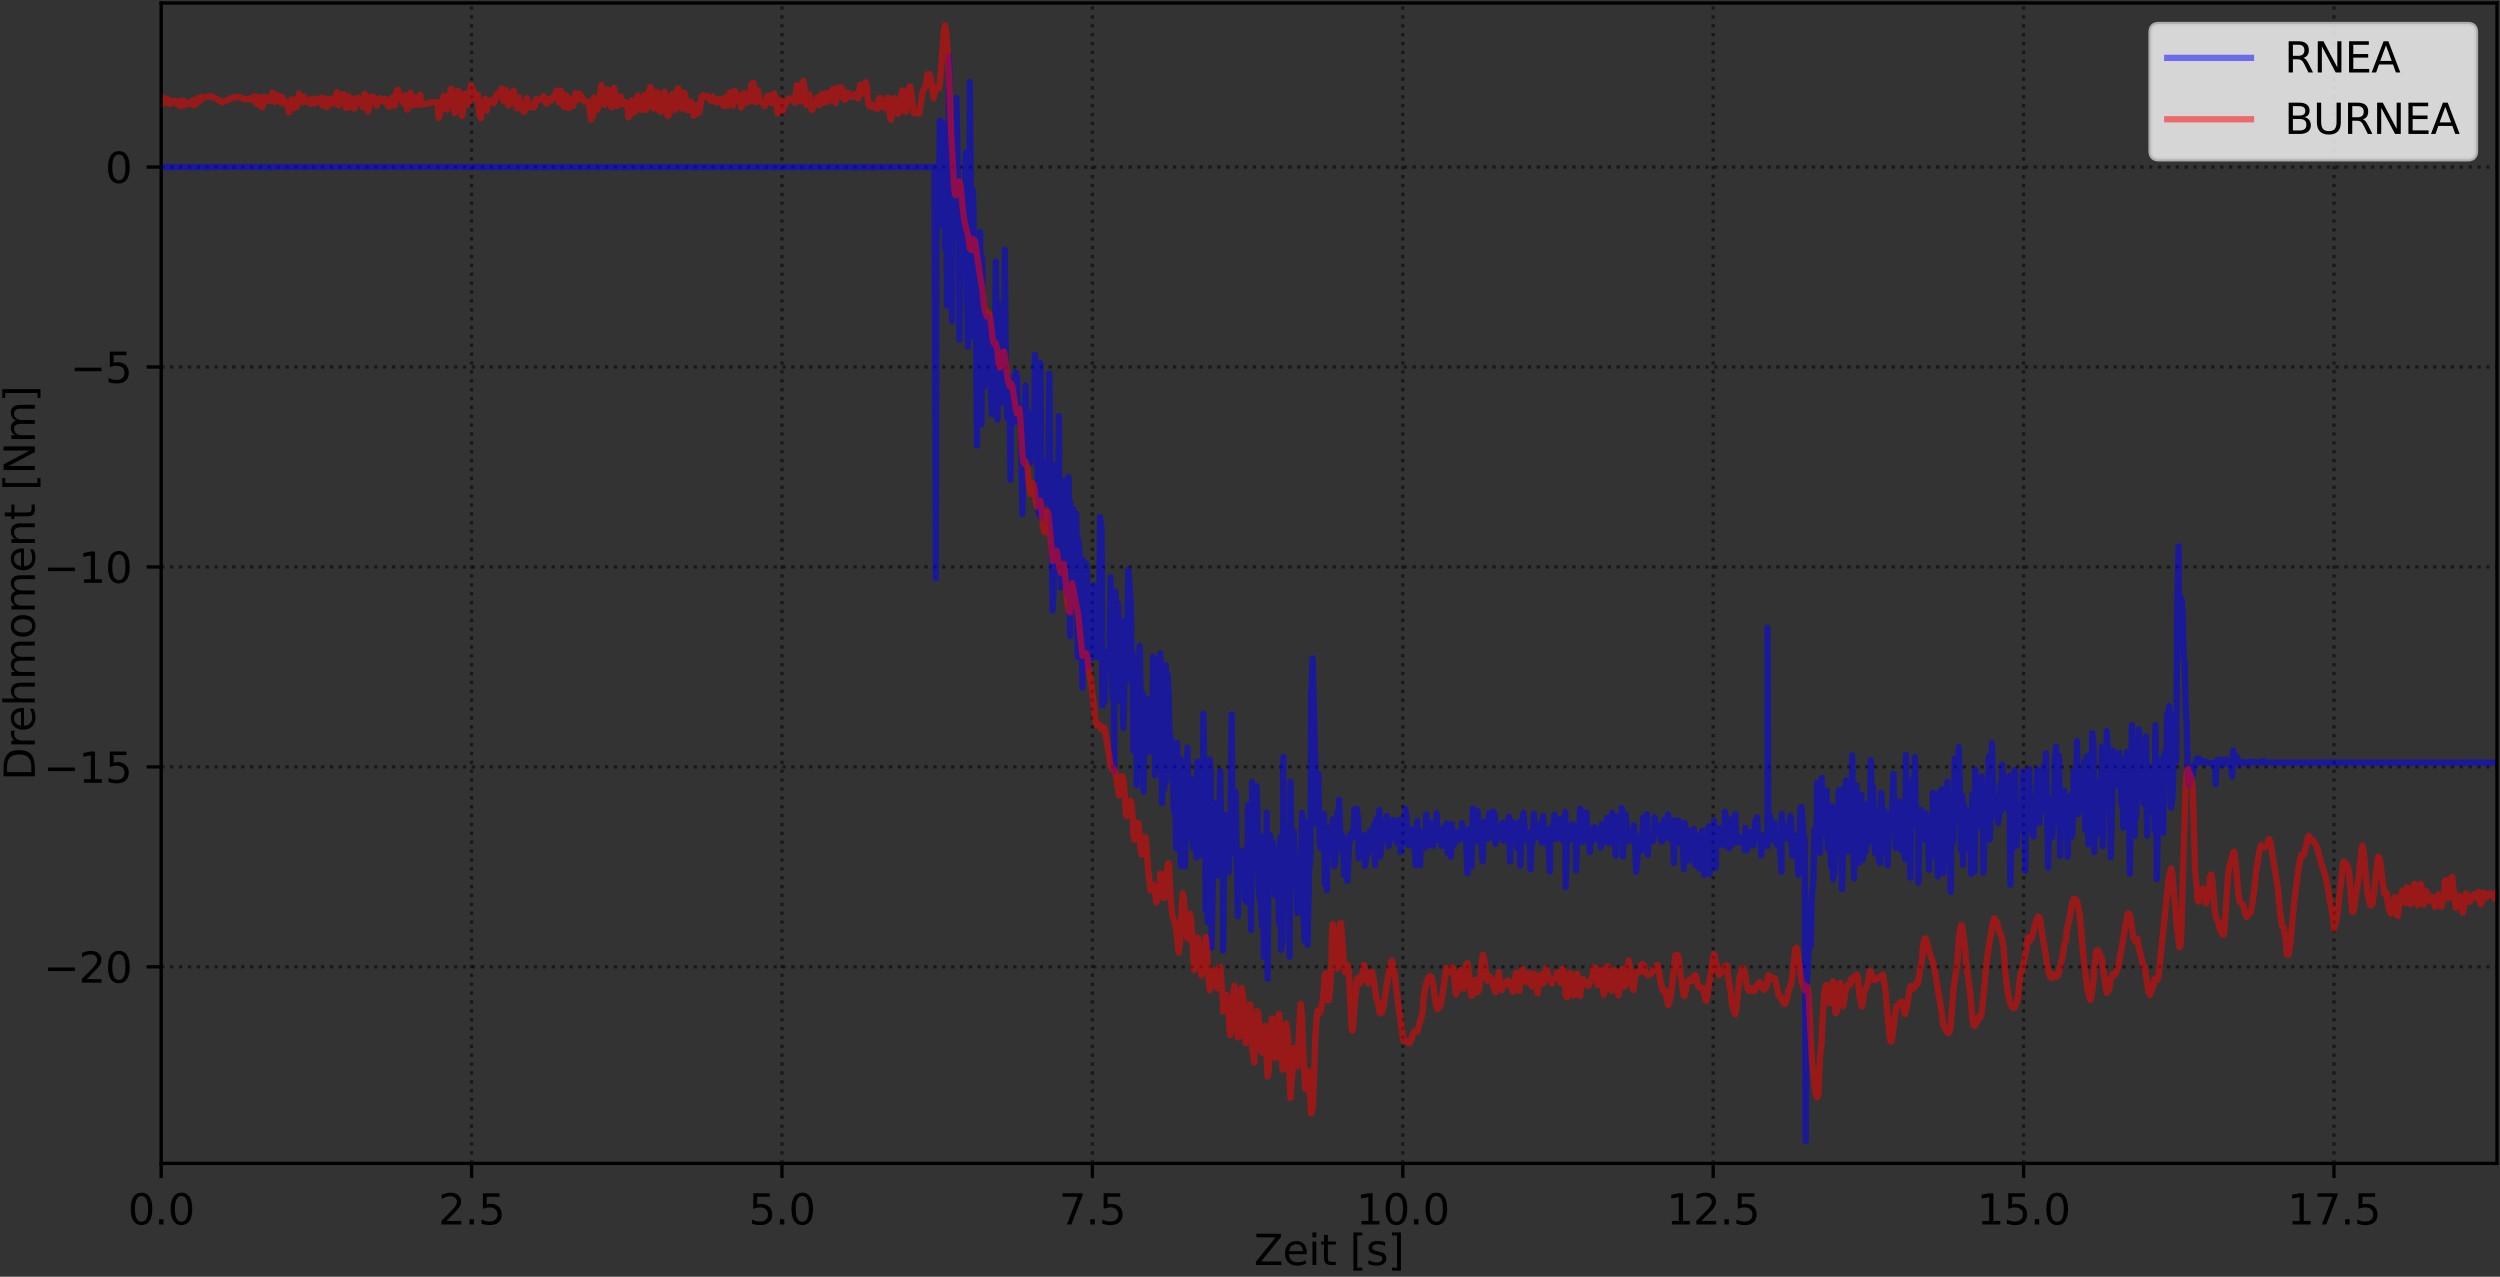 <?xml version="1.0" encoding="utf-8" standalone="no"?>
<!DOCTYPE svg PUBLIC "-//W3C//DTD SVG 1.1//EN"
  "http://www.w3.org/Graphics/SVG/1.1/DTD/svg11.dtd">
<svg xmlns:xlink="http://www.w3.org/1999/xlink" width="597.223pt" height="304.996pt" viewBox="0 0 597.223 304.996" xmlns="http://www.w3.org/2000/svg" version="1.1">
 <rect x="0" y="0" width="597.223" height="304.996" fill="#333333" stroke="none"/>
 <defs>
  <style type="text/css">*{stroke-linejoin: round; stroke-linecap: butt}</style>
 </defs>
 <g id="figure_1">
  <g id="patch_1">
   <path d="M -0 304.996 
L 597.223 304.996 
L 597.223 0 
L -0 0 
L -0 304.996 
z
" style="fill: none"/>
  </g>
  <g id="axes_1">
   <g id="patch_2">
    <path d="M 38.503 277.92 
L 596.503 277.92 
L 596.503 0.72 
L 38.503 0.72 
L 38.503 277.92 
z
" style="fill: none"/>
   </g>
   <g id="matplotlib.axis_1">
    <g id="xtick_1">
     <g id="line2d_1">
      <path d="M 38.503 277.92 
L 38.503 0.72 
" clip-path="url(#p4f97d32dd7)" style="fill: none; stroke-dasharray: 0.8,1.32; stroke-dashoffset: 0; stroke: #000000; stroke-opacity: 0.5; stroke-width: 0.8"/>
     </g>
     <g id="line2d_2">
      <defs>
       <path id="m1323c579a4" d="M 0 0 
L 0 3.5 
" style="stroke: #000000; stroke-width: 0.8"/>
      </defs>
      <g>
       <use xlink:href="#m1323c579a4" x="38.503" y="277.92" style="stroke: #000000; stroke-width: 0.8"/>
      </g>
     </g>
     <g id="text_1">
      <!-- 0.0 -->
      <g transform="translate(30.551 292.518) scale(0.1 -0.1)">
       <defs>
        <path id="DejaVuSans-30" d="M 2034 4250 
Q 1547 4250 1301 3770 
Q 1056 3291 1056 2328 
Q 1056 1369 1301 889 
Q 1547 409 2034 409 
Q 2525 409 2770 889 
Q 3016 1369 3016 2328 
Q 3016 3291 2770 3770 
Q 2525 4250 2034 4250 
z
M 2034 4750 
Q 2819 4750 3233 4129 
Q 3647 3509 3647 2328 
Q 3647 1150 3233 529 
Q 2819 -91 2034 -91 
Q 1250 -91 836 529 
Q 422 1150 422 2328 
Q 422 3509 836 4129 
Q 1250 4750 2034 4750 
z
" transform="scale(0.016)"/>
        <path id="DejaVuSans-2e" d="M 684 794 
L 1344 794 
L 1344 0 
L 684 0 
L 684 794 
z
" transform="scale(0.016)"/>
       </defs>
       <use xlink:href="#DejaVuSans-30"/>
       <use xlink:href="#DejaVuSans-2e" x="63.623"/>
       <use xlink:href="#DejaVuSans-30" x="95.41"/>
      </g>
     </g>
    </g>
    <g id="xtick_2">
     <g id="line2d_3">
      <path d="M 112.654 277.92 
L 112.654 0.72 
" clip-path="url(#p4f97d32dd7)" style="fill: none; stroke-dasharray: 0.8,1.32; stroke-dashoffset: 0; stroke: #000000; stroke-opacity: 0.5; stroke-width: 0.8"/>
     </g>
     <g id="line2d_4">
      <g>
       <use xlink:href="#m1323c579a4" x="112.654" y="277.92" style="stroke: #000000; stroke-width: 0.8"/>
      </g>
     </g>
     <g id="text_2">
      <!-- 2.5 -->
      <g transform="translate(104.703 292.518) scale(0.1 -0.1)">
       <defs>
        <path id="DejaVuSans-32" d="M 1228 531 
L 3431 531 
L 3431 0 
L 469 0 
L 469 531 
Q 828 903 1448 1529 
Q 2069 2156 2228 2338 
Q 2531 2678 2651 2914 
Q 2772 3150 2772 3378 
Q 2772 3750 2511 3984 
Q 2250 4219 1831 4219 
Q 1534 4219 1204 4116 
Q 875 4013 500 3803 
L 500 4441 
Q 881 4594 1212 4672 
Q 1544 4750 1819 4750 
Q 2544 4750 2975 4387 
Q 3406 4025 3406 3419 
Q 3406 3131 3298 2873 
Q 3191 2616 2906 2266 
Q 2828 2175 2409 1742 
Q 1991 1309 1228 531 
z
" transform="scale(0.016)"/>
        <path id="DejaVuSans-35" d="M 691 4666 
L 3169 4666 
L 3169 4134 
L 1269 4134 
L 1269 2991 
Q 1406 3038 1543 3061 
Q 1681 3084 1819 3084 
Q 2600 3084 3056 2656 
Q 3513 2228 3513 1497 
Q 3513 744 3044 326 
Q 2575 -91 1722 -91 
Q 1428 -91 1123 -41 
Q 819 9 494 109 
L 494 744 
Q 775 591 1075 516 
Q 1375 441 1709 441 
Q 2250 441 2565 725 
Q 2881 1009 2881 1497 
Q 2881 1984 2565 2268 
Q 2250 2553 1709 2553 
Q 1456 2553 1204 2497 
Q 953 2441 691 2322 
L 691 4666 
z
" transform="scale(0.016)"/>
       </defs>
       <use xlink:href="#DejaVuSans-32"/>
       <use xlink:href="#DejaVuSans-2e" x="63.623"/>
       <use xlink:href="#DejaVuSans-35" x="95.41"/>
      </g>
     </g>
    </g>
    <g id="xtick_3">
     <g id="line2d_5">
      <path d="M 186.805 277.92 
L 186.805 0.72 
" clip-path="url(#p4f97d32dd7)" style="fill: none; stroke-dasharray: 0.8,1.32; stroke-dashoffset: 0; stroke: #000000; stroke-opacity: 0.5; stroke-width: 0.8"/>
     </g>
     <g id="line2d_6">
      <g>
       <use xlink:href="#m1323c579a4" x="186.805" y="277.92" style="stroke: #000000; stroke-width: 0.8"/>
      </g>
     </g>
     <g id="text_3">
      <!-- 5.0 -->
      <g transform="translate(178.854 292.518) scale(0.1 -0.1)">
       <use xlink:href="#DejaVuSans-35"/>
       <use xlink:href="#DejaVuSans-2e" x="63.623"/>
       <use xlink:href="#DejaVuSans-30" x="95.41"/>
      </g>
     </g>
    </g>
    <g id="xtick_4">
     <g id="line2d_7">
      <path d="M 260.957 277.92 
L 260.957 0.72 
" clip-path="url(#p4f97d32dd7)" style="fill: none; stroke-dasharray: 0.8,1.32; stroke-dashoffset: 0; stroke: #000000; stroke-opacity: 0.5; stroke-width: 0.8"/>
     </g>
     <g id="line2d_8">
      <g>
       <use xlink:href="#m1323c579a4" x="260.957" y="277.92" style="stroke: #000000; stroke-width: 0.8"/>
      </g>
     </g>
     <g id="text_4">
      <!-- 7.5 -->
      <g transform="translate(253.005 292.518) scale(0.1 -0.1)">
       <defs>
        <path id="DejaVuSans-37" d="M 525 4666 
L 3525 4666 
L 3525 4397 
L 1831 0 
L 1172 0 
L 2766 4134 
L 525 4134 
L 525 4666 
z
" transform="scale(0.016)"/>
       </defs>
       <use xlink:href="#DejaVuSans-37"/>
       <use xlink:href="#DejaVuSans-2e" x="63.623"/>
       <use xlink:href="#DejaVuSans-35" x="95.41"/>
      </g>
     </g>
    </g>
    <g id="xtick_5">
     <g id="line2d_9">
      <path d="M 335.108 277.92 
L 335.108 0.72 
" clip-path="url(#p4f97d32dd7)" style="fill: none; stroke-dasharray: 0.8,1.32; stroke-dashoffset: 0; stroke: #000000; stroke-opacity: 0.5; stroke-width: 0.8"/>
     </g>
     <g id="line2d_10">
      <g>
       <use xlink:href="#m1323c579a4" x="335.108" y="277.92" style="stroke: #000000; stroke-width: 0.8"/>
      </g>
     </g>
     <g id="text_5">
      <!-- 10.0 -->
      <g transform="translate(323.975 292.518) scale(0.1 -0.1)">
       <defs>
        <path id="DejaVuSans-31" d="M 794 531 
L 1825 531 
L 1825 4091 
L 703 3866 
L 703 4441 
L 1819 4666 
L 2450 4666 
L 2450 531 
L 3481 531 
L 3481 0 
L 794 0 
L 794 531 
z
" transform="scale(0.016)"/>
       </defs>
       <use xlink:href="#DejaVuSans-31"/>
       <use xlink:href="#DejaVuSans-30" x="63.623"/>
       <use xlink:href="#DejaVuSans-2e" x="127.246"/>
       <use xlink:href="#DejaVuSans-30" x="159.033"/>
      </g>
     </g>
    </g>
    <g id="xtick_6">
     <g id="line2d_11">
      <path d="M 409.259 277.92 
L 409.259 0.72 
" clip-path="url(#p4f97d32dd7)" style="fill: none; stroke-dasharray: 0.8,1.32; stroke-dashoffset: 0; stroke: #000000; stroke-opacity: 0.5; stroke-width: 0.8"/>
     </g>
     <g id="line2d_12">
      <g>
       <use xlink:href="#m1323c579a4" x="409.259" y="277.92" style="stroke: #000000; stroke-width: 0.8"/>
      </g>
     </g>
     <g id="text_6">
      <!-- 12.5 -->
      <g transform="translate(398.127 292.518) scale(0.1 -0.1)">
       <use xlink:href="#DejaVuSans-31"/>
       <use xlink:href="#DejaVuSans-32" x="63.623"/>
       <use xlink:href="#DejaVuSans-2e" x="127.246"/>
       <use xlink:href="#DejaVuSans-35" x="159.033"/>
      </g>
     </g>
    </g>
    <g id="xtick_7">
     <g id="line2d_13">
      <path d="M 483.411 277.92 
L 483.411 0.72 
" clip-path="url(#p4f97d32dd7)" style="fill: none; stroke-dasharray: 0.8,1.32; stroke-dashoffset: 0; stroke: #000000; stroke-opacity: 0.5; stroke-width: 0.8"/>
     </g>
     <g id="line2d_14">
      <g>
       <use xlink:href="#m1323c579a4" x="483.411" y="277.92" style="stroke: #000000; stroke-width: 0.8"/>
      </g>
     </g>
     <g id="text_7">
      <!-- 15.0 -->
      <g transform="translate(472.278 292.518) scale(0.1 -0.1)">
       <use xlink:href="#DejaVuSans-31"/>
       <use xlink:href="#DejaVuSans-35" x="63.623"/>
       <use xlink:href="#DejaVuSans-2e" x="127.246"/>
       <use xlink:href="#DejaVuSans-30" x="159.033"/>
      </g>
     </g>
    </g>
    <g id="xtick_8">
     <g id="line2d_15">
      <path d="M 557.562 277.92 
L 557.562 0.72 
" clip-path="url(#p4f97d32dd7)" style="fill: none; stroke-dasharray: 0.8,1.32; stroke-dashoffset: 0; stroke: #000000; stroke-opacity: 0.5; stroke-width: 0.8"/>
     </g>
     <g id="line2d_16">
      <g>
       <use xlink:href="#m1323c579a4" x="557.562" y="277.92" style="stroke: #000000; stroke-width: 0.8"/>
      </g>
     </g>
     <g id="text_8">
      <!-- 17.5 -->
      <g transform="translate(546.429 292.518) scale(0.1 -0.1)">
       <use xlink:href="#DejaVuSans-31"/>
       <use xlink:href="#DejaVuSans-37" x="63.623"/>
       <use xlink:href="#DejaVuSans-2e" x="127.246"/>
       <use xlink:href="#DejaVuSans-35" x="159.033"/>
      </g>
     </g>
    </g>
    <g id="text_9">
     <!-- Zeit [s] -->
     <g transform="translate(299.557 302.197) scale(0.1 -0.1)">
      <defs>
       <path id="DejaVuSans-5a" d="M 359 4666 
L 4025 4666 
L 4025 4184 
L 1075 531 
L 4097 531 
L 4097 0 
L 288 0 
L 288 481 
L 3238 4134 
L 359 4134 
L 359 4666 
z
" transform="scale(0.016)"/>
       <path id="DejaVuSans-65" d="M 3597 1894 
L 3597 1613 
L 953 1613 
Q 991 1019 1311 708 
Q 1631 397 2203 397 
Q 2534 397 2845 478 
Q 3156 559 3463 722 
L 3463 178 
Q 3153 47 2828 -22 
Q 2503 -91 2169 -91 
Q 1331 -91 842 396 
Q 353 884 353 1716 
Q 353 2575 817 3079 
Q 1281 3584 2069 3584 
Q 2775 3584 3186 3129 
Q 3597 2675 3597 1894 
z
M 3022 2063 
Q 3016 2534 2758 2815 
Q 2500 3097 2075 3097 
Q 1594 3097 1305 2825 
Q 1016 2553 972 2059 
L 3022 2063 
z
" transform="scale(0.016)"/>
       <path id="DejaVuSans-69" d="M 603 3500 
L 1178 3500 
L 1178 0 
L 603 0 
L 603 3500 
z
M 603 4863 
L 1178 4863 
L 1178 4134 
L 603 4134 
L 603 4863 
z
" transform="scale(0.016)"/>
       <path id="DejaVuSans-74" d="M 1172 4494 
L 1172 3500 
L 2356 3500 
L 2356 3053 
L 1172 3053 
L 1172 1153 
Q 1172 725 1289 603 
Q 1406 481 1766 481 
L 2356 481 
L 2356 0 
L 1766 0 
Q 1100 0 847 248 
Q 594 497 594 1153 
L 594 3053 
L 172 3053 
L 172 3500 
L 594 3500 
L 594 4494 
L 1172 4494 
z
" transform="scale(0.016)"/>
       <path id="DejaVuSans-20" transform="scale(0.016)"/>
       <path id="DejaVuSans-5b" d="M 550 4863 
L 1875 4863 
L 1875 4416 
L 1125 4416 
L 1125 -397 
L 1875 -397 
L 1875 -844 
L 550 -844 
L 550 4863 
z
" transform="scale(0.016)"/>
       <path id="DejaVuSans-73" d="M 2834 3397 
L 2834 2853 
Q 2591 2978 2328 3040 
Q 2066 3103 1784 3103 
Q 1356 3103 1142 2972 
Q 928 2841 928 2578 
Q 928 2378 1081 2264 
Q 1234 2150 1697 2047 
L 1894 2003 
Q 2506 1872 2764 1633 
Q 3022 1394 3022 966 
Q 3022 478 2636 193 
Q 2250 -91 1575 -91 
Q 1294 -91 989 -36 
Q 684 19 347 128 
L 347 722 
Q 666 556 975 473 
Q 1284 391 1588 391 
Q 1994 391 2212 530 
Q 2431 669 2431 922 
Q 2431 1156 2273 1281 
Q 2116 1406 1581 1522 
L 1381 1569 
Q 847 1681 609 1914 
Q 372 2147 372 2553 
Q 372 3047 722 3315 
Q 1072 3584 1716 3584 
Q 2034 3584 2315 3537 
Q 2597 3491 2834 3397 
z
" transform="scale(0.016)"/>
       <path id="DejaVuSans-5d" d="M 1947 4863 
L 1947 -844 
L 622 -844 
L 622 -397 
L 1369 -397 
L 1369 4416 
L 622 4416 
L 622 4863 
L 1947 4863 
z
" transform="scale(0.016)"/>
      </defs>
      <use xlink:href="#DejaVuSans-5a"/>
      <use xlink:href="#DejaVuSans-65" x="68.506"/>
      <use xlink:href="#DejaVuSans-69" x="130.029"/>
      <use xlink:href="#DejaVuSans-74" x="157.812"/>
      <use xlink:href="#DejaVuSans-20" x="197.021"/>
      <use xlink:href="#DejaVuSans-5b" x="228.809"/>
      <use xlink:href="#DejaVuSans-73" x="267.822"/>
      <use xlink:href="#DejaVuSans-5d" x="319.922"/>
     </g>
    </g>
   </g>
   <g id="matplotlib.axis_2">
    <g id="ytick_1">
     <g id="line2d_17">
      <path d="M 38.503 230.955 
L 596.503 230.955 
" clip-path="url(#p4f97d32dd7)" style="fill: none; stroke-dasharray: 0.8,1.32; stroke-dashoffset: 0; stroke: #000000; stroke-opacity: 0.5; stroke-width: 0.8"/>
     </g>
     <g id="line2d_18">
      <defs>
       <path id="m1bb8f9a56a" d="M 0 0 
L -3.5 0 
" style="stroke: #000000; stroke-width: 0.8"/>
      </defs>
      <g>
       <use xlink:href="#m1bb8f9a56a" x="38.503" y="230.955" style="stroke: #000000; stroke-width: 0.8"/>
      </g>
     </g>
     <g id="text_10">
      <!-- −20 -->
      <g transform="translate(10.398 234.755) scale(0.1 -0.1)">
       <defs>
        <path id="DejaVuSans-2212" d="M 678 2272 
L 4684 2272 
L 4684 1741 
L 678 1741 
L 678 2272 
z
" transform="scale(0.016)"/>
       </defs>
       <use xlink:href="#DejaVuSans-2212"/>
       <use xlink:href="#DejaVuSans-32" x="83.789"/>
       <use xlink:href="#DejaVuSans-30" x="147.412"/>
      </g>
     </g>
    </g>
    <g id="ytick_2">
     <g id="line2d_19">
      <path d="M 38.503 183.192 
L 596.503 183.192 
" clip-path="url(#p4f97d32dd7)" style="fill: none; stroke-dasharray: 0.8,1.32; stroke-dashoffset: 0; stroke: #000000; stroke-opacity: 0.5; stroke-width: 0.8"/>
     </g>
     <g id="line2d_20">
      <g>
       <use xlink:href="#m1bb8f9a56a" x="38.503" y="183.192" style="stroke: #000000; stroke-width: 0.8"/>
      </g>
     </g>
     <g id="text_11">
      <!-- −15 -->
      <g transform="translate(10.398 186.991) scale(0.1 -0.1)">
       <use xlink:href="#DejaVuSans-2212"/>
       <use xlink:href="#DejaVuSans-31" x="83.789"/>
       <use xlink:href="#DejaVuSans-35" x="147.412"/>
      </g>
     </g>
    </g>
    <g id="ytick_3">
     <g id="line2d_21">
      <path d="M 38.503 135.429 
L 596.503 135.429 
" clip-path="url(#p4f97d32dd7)" style="fill: none; stroke-dasharray: 0.8,1.32; stroke-dashoffset: 0; stroke: #000000; stroke-opacity: 0.5; stroke-width: 0.8"/>
     </g>
     <g id="line2d_22">
      <g>
       <use xlink:href="#m1bb8f9a56a" x="38.503" y="135.429" style="stroke: #000000; stroke-width: 0.8"/>
      </g>
     </g>
     <g id="text_12">
      <!-- −10 -->
      <g transform="translate(10.398 139.228) scale(0.1 -0.1)">
       <use xlink:href="#DejaVuSans-2212"/>
       <use xlink:href="#DejaVuSans-31" x="83.789"/>
       <use xlink:href="#DejaVuSans-30" x="147.412"/>
      </g>
     </g>
    </g>
    <g id="ytick_4">
     <g id="line2d_23">
      <path d="M 38.503 87.665 
L 596.503 87.665 
" clip-path="url(#p4f97d32dd7)" style="fill: none; stroke-dasharray: 0.8,1.32; stroke-dashoffset: 0; stroke: #000000; stroke-opacity: 0.5; stroke-width: 0.8"/>
     </g>
     <g id="line2d_24">
      <g>
       <use xlink:href="#m1bb8f9a56a" x="38.503" y="87.665" style="stroke: #000000; stroke-width: 0.8"/>
      </g>
     </g>
     <g id="text_13">
      <!-- −5 -->
      <g transform="translate(16.761 91.465) scale(0.1 -0.1)">
       <use xlink:href="#DejaVuSans-2212"/>
       <use xlink:href="#DejaVuSans-35" x="83.789"/>
      </g>
     </g>
    </g>
    <g id="ytick_5">
     <g id="line2d_25">
      <path d="M 38.503 39.902 
L 596.503 39.902 
" clip-path="url(#p4f97d32dd7)" style="fill: none; stroke-dasharray: 0.8,1.32; stroke-dashoffset: 0; stroke: #000000; stroke-opacity: 0.5; stroke-width: 0.8"/>
     </g>
     <g id="line2d_26">
      <g>
       <use xlink:href="#m1bb8f9a56a" x="38.503" y="39.902" style="stroke: #000000; stroke-width: 0.8"/>
      </g>
     </g>
     <g id="text_14">
      <!-- 0 -->
      <g transform="translate(25.14 43.701) scale(0.1 -0.1)">
       <use xlink:href="#DejaVuSans-30"/>
      </g>
     </g>
    </g>
    <g id="text_15">
     <!-- Drehmoment [Nm] -->
     <g transform="translate(8.318 186.465) rotate(-90) scale(0.1 -0.1)">
      <defs>
       <path id="DejaVuSans-44" d="M 1259 4147 
L 1259 519 
L 2022 519 
Q 2988 519 3436 956 
Q 3884 1394 3884 2338 
Q 3884 3275 3436 3711 
Q 2988 4147 2022 4147 
L 1259 4147 
z
M 628 4666 
L 1925 4666 
Q 3281 4666 3915 4102 
Q 4550 3538 4550 2338 
Q 4550 1131 3912 565 
Q 3275 0 1925 0 
L 628 0 
L 628 4666 
z
" transform="scale(0.016)"/>
       <path id="DejaVuSans-72" d="M 2631 2963 
Q 2534 3019 2420 3045 
Q 2306 3072 2169 3072 
Q 1681 3072 1420 2755 
Q 1159 2438 1159 1844 
L 1159 0 
L 581 0 
L 581 3500 
L 1159 3500 
L 1159 2956 
Q 1341 3275 1631 3429 
Q 1922 3584 2338 3584 
Q 2397 3584 2469 3576 
Q 2541 3569 2628 3553 
L 2631 2963 
z
" transform="scale(0.016)"/>
       <path id="DejaVuSans-68" d="M 3513 2113 
L 3513 0 
L 2938 0 
L 2938 2094 
Q 2938 2591 2744 2837 
Q 2550 3084 2163 3084 
Q 1697 3084 1428 2787 
Q 1159 2491 1159 1978 
L 1159 0 
L 581 0 
L 581 4863 
L 1159 4863 
L 1159 2956 
Q 1366 3272 1645 3428 
Q 1925 3584 2291 3584 
Q 2894 3584 3203 3211 
Q 3513 2838 3513 2113 
z
" transform="scale(0.016)"/>
       <path id="DejaVuSans-6d" d="M 3328 2828 
Q 3544 3216 3844 3400 
Q 4144 3584 4550 3584 
Q 5097 3584 5394 3201 
Q 5691 2819 5691 2113 
L 5691 0 
L 5113 0 
L 5113 2094 
Q 5113 2597 4934 2840 
Q 4756 3084 4391 3084 
Q 3944 3084 3684 2787 
Q 3425 2491 3425 1978 
L 3425 0 
L 2847 0 
L 2847 2094 
Q 2847 2600 2669 2842 
Q 2491 3084 2119 3084 
Q 1678 3084 1418 2786 
Q 1159 2488 1159 1978 
L 1159 0 
L 581 0 
L 581 3500 
L 1159 3500 
L 1159 2956 
Q 1356 3278 1631 3431 
Q 1906 3584 2284 3584 
Q 2666 3584 2933 3390 
Q 3200 3197 3328 2828 
z
" transform="scale(0.016)"/>
       <path id="DejaVuSans-6f" d="M 1959 3097 
Q 1497 3097 1228 2736 
Q 959 2375 959 1747 
Q 959 1119 1226 758 
Q 1494 397 1959 397 
Q 2419 397 2687 759 
Q 2956 1122 2956 1747 
Q 2956 2369 2687 2733 
Q 2419 3097 1959 3097 
z
M 1959 3584 
Q 2709 3584 3137 3096 
Q 3566 2609 3566 1747 
Q 3566 888 3137 398 
Q 2709 -91 1959 -91 
Q 1206 -91 779 398 
Q 353 888 353 1747 
Q 353 2609 779 3096 
Q 1206 3584 1959 3584 
z
" transform="scale(0.016)"/>
       <path id="DejaVuSans-6e" d="M 3513 2113 
L 3513 0 
L 2938 0 
L 2938 2094 
Q 2938 2591 2744 2837 
Q 2550 3084 2163 3084 
Q 1697 3084 1428 2787 
Q 1159 2491 1159 1978 
L 1159 0 
L 581 0 
L 581 3500 
L 1159 3500 
L 1159 2956 
Q 1366 3272 1645 3428 
Q 1925 3584 2291 3584 
Q 2894 3584 3203 3211 
Q 3513 2838 3513 2113 
z
" transform="scale(0.016)"/>
       <path id="DejaVuSans-4e" d="M 628 4666 
L 1478 4666 
L 3547 763 
L 3547 4666 
L 4159 4666 
L 4159 0 
L 3309 0 
L 1241 3903 
L 1241 0 
L 628 0 
L 628 4666 
z
" transform="scale(0.016)"/>
      </defs>
      <use xlink:href="#DejaVuSans-44"/>
      <use xlink:href="#DejaVuSans-72" x="77.002"/>
      <use xlink:href="#DejaVuSans-65" x="115.865"/>
      <use xlink:href="#DejaVuSans-68" x="177.389"/>
      <use xlink:href="#DejaVuSans-6d" x="240.768"/>
      <use xlink:href="#DejaVuSans-6f" x="338.18"/>
      <use xlink:href="#DejaVuSans-6d" x="399.361"/>
      <use xlink:href="#DejaVuSans-65" x="496.773"/>
      <use xlink:href="#DejaVuSans-6e" x="558.297"/>
      <use xlink:href="#DejaVuSans-74" x="621.676"/>
      <use xlink:href="#DejaVuSans-20" x="660.885"/>
      <use xlink:href="#DejaVuSans-5b" x="692.672"/>
      <use xlink:href="#DejaVuSans-4e" x="731.686"/>
      <use xlink:href="#DejaVuSans-6d" x="806.49"/>
      <use xlink:href="#DejaVuSans-5d" x="903.902"/>
     </g>
    </g>
   </g>
   <g id="line2d_27">
    <path d="M 38.503 39.891 
L 42.092 39.921 
L 43.582 39.874 
L 44.06 39.909 
L 61.866 39.889 
L 63.116 39.918 
L 64.427 39.958 
L 64.845 39.926 
L 66.578 39.885 
L 68.784 39.911 
L 69.324 39.896 
L 70.818 39.892 
L 113.422 39.9 
L 113.788 39.873 
L 116.002 39.935 
L 116.476 39.914 
L 118.206 39.919 
L 118.928 39.903 
L 210.19 39.918 
L 210.903 39.898 
L 212.87 39.919 
L 214.121 39.89 
L 218.593 39.928 
L 218.777 39.886 
L 220.33 39.912 
L 221.338 39.884 
L 221.515 39.919 
L 223.248 39.914 
L 223.554 138.08 
L 223.732 47.378 
L 224.261 54.047 
L 224.498 28.882 
L 224.739 28.926 
L 224.977 42.737 
L 225.274 50.843 
L 225.514 40.635 
L 225.751 59.226 
L 225.989 29.602 
L 226.227 73.044 
L 226.526 56.21 
L 226.707 13.446 
L 227.004 52.109 
L 227.184 51.713 
L 227.423 76.765 
L 227.479 36.16 
L 227.717 53.711 
L 227.957 56.035 
L 228.194 54.35 
L 228.492 23.38 
L 228.973 50.347 
L 229.212 81.183 
L 229.508 56.108 
L 229.999 57.789 
L 230.173 48.305 
L 230.409 49.371 
L 230.706 36.461 
L 230.945 67.025 
L 231.242 82.769 
L 231.63 64.389 
L 231.664 19.628 
L 232.316 80.278 
L 232.435 45.555 
L 232.916 74.444 
L 233.208 82.438 
L 233.388 106.422 
L 233.627 62.655 
L 233.865 90.645 
L 234.164 55.431 
L 234.46 101.344 
L 234.639 61.449 
L 235.116 92.423 
L 235.433 76.377 
L 235.727 81.746 
L 235.907 87.214 
L 236.084 75.678 
L 236.92 98.999 
L 237.158 96.129 
L 237.695 82.537 
L 237.875 62.45 
L 238.291 100.251 
L 238.351 72.52 
L 238.589 79.247 
L 238.828 79.158 
L 239.065 96.262 
L 239.305 87.258 
L 239.549 95.411 
L 239.841 80.828 
L 240.023 59.651 
L 240.317 89.839 
L 240.615 99.834 
L 240.794 89.853 
L 241.152 91.414 
L 241.39 114.648 
L 241.569 91.549 
L 241.807 101.091 
L 242.344 95.763 
L 242.642 88.9 
L 242.94 89.88 
L 243.119 100.891 
L 243.416 96.794 
L 243.539 98.74 
L 243.837 99.211 
L 244.254 122.808 
L 244.532 103.095 
L 244.76 99.607 
L 244.999 92.087 
L 245.504 109.098 
L 245.742 100.23 
L 246.203 110.54 
L 246.461 98.873 
L 246.755 107.558 
L 246.994 108.795 
L 247.232 84.767 
L 247.47 101.839 
L 247.708 106.098 
L 248.125 122.833 
L 248.543 86.737 
L 248.849 123.79 
L 249.021 120.737 
L 249.219 114.84 
L 249.531 110.56 
L 249.917 119.964 
L 250.177 117.532 
L 250.455 111.978 
L 250.693 89.258 
L 250.99 125.687 
L 251.171 125.119 
L 251.467 145.83 
L 251.706 140.897 
L 252.004 111.138 
L 252.244 114.507 
L 252.426 136.538 
L 252.661 125.386 
L 252.958 99.412 
L 253.137 125.619 
L 253.437 140.327 
L 253.733 120.691 
L 253.913 124.193 
L 254.151 114.841 
L 254.39 136.589 
L 254.63 122.491 
L 254.866 142.238 
L 255.283 113.937 
L 255.641 151.963 
L 255.702 119.963 
L 255.879 140.922 
L 256.357 121.588 
L 256.597 145.49 
L 257.014 145.925 
L 257.135 122.77 
L 257.431 156.947 
L 257.611 128.908 
L 257.848 130.823 
L 258.445 145.444 
L 258.577 164.258 
L 258.86 133.934 
L 259.158 158.674 
L 259.488 134.714 
L 259.73 137.454 
L 259.876 159.411 
L 260.173 152.702 
L 260.294 144.049 
L 260.591 156.969 
L 260.949 157.115 
L 261.323 139.862 
L 261.49 153.925 
L 261.603 151.916 
L 261.976 148.038 
L 262.087 157.01 
L 262.329 145.984 
L 262.556 145.646 
L 262.794 123.511 
L 263.152 126.249 
L 263.331 168.553 
L 263.748 162.67 
L 263.867 167.706 
L 264.105 155.866 
L 264.286 160.379 
L 264.882 155.427 
L 265.059 156.554 
L 265.3 137.903 
L 265.715 166.679 
L 265.956 148.47 
L 266.192 184.181 
L 266.252 148.055 
L 266.49 141.294 
L 266.788 151.184 
L 267.094 144.206 
L 267.325 160.776 
L 267.564 167.412 
L 267.76 162.128 
L 268.1 148.389 
L 268.338 173.874 
L 268.533 169.612 
L 268.757 149.998 
L 269.017 162.54 
L 269.234 156.979 
L 269.531 136.15 
L 270.126 143.652 
L 270.245 152.568 
L 270.662 167.29 
L 270.723 179.332 
L 271.319 156.683 
L 271.562 187.542 
L 271.736 160.491 
L 271.975 164.304 
L 272.274 154.326 
L 272.689 179.572 
L 272.928 165.692 
L 273.175 189.094 
L 273.464 171.45 
L 273.643 173.371 
L 273.969 166.973 
L 274.219 177.707 
L 274.658 179.644 
L 275.038 169.622 
L 275.314 171.978 
L 275.438 156.913 
L 275.792 158.105 
L 275.913 185.215 
L 276.208 173.233 
L 276.394 171.37 
L 276.812 170.56 
L 277.162 156.106 
L 277.59 191.854 
L 277.939 179.562 
L 278.121 188.42 
L 278.476 158.947 
L 278.624 186.547 
L 278.956 161.238 
L 279.194 166.256 
L 279.431 178.401 
L 279.612 175.549 
L 279.908 184.24 
L 280.087 179.063 
L 280.385 193.498 
L 280.624 187.643 
L 280.98 202.672 
L 281.16 177.424 
L 281.457 191.302 
L 281.594 186.131 
L 281.874 186.042 
L 282.057 181.395 
L 282.114 206.901 
L 282.534 188.029 
L 282.828 201.795 
L 283.068 206.968 
L 283.306 198.107 
L 283.664 178.588 
L 284.089 200.297 
L 284.32 186.446 
L 284.563 186.114 
L 285.035 202.574 
L 285.276 202.675 
L 285.69 192.161 
L 285.811 204.835 
L 286.049 181.901 
L 286.292 204.504 
L 286.527 189.068 
L 286.769 204.235 
L 287.007 183.747 
L 287.262 199.447 
L 287.484 170.505 
L 287.901 196.374 
L 288.025 217.483 
L 288.259 197.497 
L 288.498 220.303 
L 288.736 195.015 
L 289.035 181.475 
L 289.241 184.588 
L 289.455 226.334 
L 289.811 206.285 
L 290.228 194.781 
L 290.348 204.06 
L 290.466 191.965 
L 290.883 209.112 
L 290.949 201.848 
L 291.225 198.773 
L 291.496 184.123 
L 291.68 193.81 
L 292.135 201.354 
L 292.195 227.098 
L 292.433 205.452 
L 292.731 202.833 
L 292.969 194.669 
L 293.208 207.688 
L 293.505 208.389 
L 293.689 203.247 
L 293.924 202.693 
L 294.221 170.674 
L 294.467 201.092 
L 294.699 191.085 
L 294.878 203.816 
L 295.174 189.202 
L 295.717 218.93 
L 295.948 205.207 
L 296.194 205.514 
L 296.426 210.014 
L 296.608 205.827 
L 296.962 203.174 
L 297.152 206.64 
L 297.439 215.044 
L 297.62 207.565 
L 297.93 215.584 
L 298.095 192.334 
L 298.335 206.534 
L 298.633 198.39 
L 298.87 222.2 
L 299.108 186.775 
L 299.607 208.09 
L 299.827 204.709 
L 300.183 187.79 
L 300.362 193.373 
L 300.6 210.409 
L 300.854 214.538 
L 301.08 214.294 
L 301.494 221.072 
L 301.613 199.788 
L 301.911 228.585 
L 302.091 203.071 
L 302.448 215.073 
L 302.626 194.096 
L 302.807 233.814 
L 303.044 208.189 
L 303.341 199.42 
L 303.545 200.712 
L 303.826 204.223 
L 304.119 201.437 
L 304.596 213.846 
L 304.953 205.195 
L 305.252 203.766 
L 305.549 220.648 
L 305.846 199.997 
L 306.029 226.926 
L 306.385 224.38 
L 306.562 180.827 
L 306.802 211.77 
L 306.996 206.18 
L 307.9 211.777 
L 308.068 228.539 
L 308.299 186.773 
L 308.538 206.761 
L 308.839 205.235 
L 309.087 198.667 
L 309.314 211.453 
L 309.455 204.694 
L 309.93 218.064 
L 310.002 208.185 
L 310.289 215.752 
L 310.527 210.664 
L 310.708 209.732 
L 311.064 194.141 
L 311.243 214.975 
L 311.612 224.759 
L 311.782 207.591 
L 312.018 196.4 
L 312.375 225.762 
L 312.733 208.08 
L 313.09 204.355 
L 313.213 166.282 
L 313.568 157.304 
L 314.58 196.811 
L 314.939 184.917 
L 315.238 201.235 
L 315.594 202.71 
L 315.683 200.69 
L 316.017 195.655 
L 316.334 194.4 
L 316.452 211.141 
L 316.695 197.879 
L 316.996 212.654 
L 317.11 199.51 
L 317.411 204.332 
L 317.763 197.723 
L 318.061 197.899 
L 318.18 199.489 
L 318.359 195.764 
L 318.719 206.924 
L 318.959 206.166 
L 319.498 194.168 
L 319.615 199.22 
L 319.91 191.06 
L 320.148 198.617 
L 320.328 199.935 
L 320.625 203.209 
L 320.865 199.953 
L 321.102 209.043 
L 321.34 202.444 
L 321.584 201.061 
L 321.878 210.41 
L 322.357 200.447 
L 322.592 199.116 
L 322.84 200.417 
L 323.07 199.618 
L 323.31 199.682 
L 323.549 193.306 
L 323.964 193.928 
L 324.084 193.227 
L 324.504 195.993 
L 324.57 205.037 
L 324.802 199.96 
L 325.098 199.614 
L 325.454 200.879 
L 325.633 203.239 
L 325.812 199.442 
L 326.051 206.913 
L 326.295 205.343 
L 326.531 200.89 
L 326.852 203.843 
L 327.242 198.6 
L 327.302 201.358 
L 327.541 199.498 
L 327.779 200.071 
L 328.257 196.931 
L 328.495 206.645 
L 328.794 195.614 
L 329.172 200.278 
L 329.275 196.811 
L 329.508 193.522 
L 329.745 204.618 
L 330.163 199.896 
L 330.282 199.995 
L 330.581 200.082 
L 330.761 196.111 
L 331.057 199.251 
L 331.312 194.931 
L 331.798 202.163 
L 332.019 198.417 
L 332.488 199.291 
L 332.725 195.876 
L 333.024 200.127 
L 333.268 197.555 
L 333.503 196.696 
L 333.741 201.366 
L 333.981 199.538 
L 334.226 195.909 
L 334.581 203.602 
L 335.023 199.207 
L 335.231 199.487 
L 335.71 193.225 
L 335.972 195.198 
L 336.185 201.362 
L 336.423 201.901 
L 336.663 201.843 
L 336.901 198.002 
L 337.318 200.432 
L 337.437 202.25 
L 337.736 198.298 
L 337.917 199.958 
L 338.161 206.679 
L 338.545 196.114 
L 338.658 201.483 
L 338.944 199.896 
L 338.991 198.954 
L 339.291 206.652 
L 339.41 198.742 
L 339.826 199.711 
L 339.945 199.122 
L 340.123 199.919 
L 340.422 202.481 
L 340.72 194.554 
L 340.898 198.672 
L 341.137 200.453 
L 341.375 199.065 
L 341.615 201.922 
L 341.917 196.726 
L 342.092 196.552 
L 342.39 202.053 
L 342.593 200.53 
L 342.866 200.099 
L 343.224 194.279 
L 343.364 199.948 
L 343.582 199.96 
L 343.82 200.7 
L 344.237 199.45 
L 344.355 202.071 
L 344.835 197.743 
L 345.073 199.32 
L 345.381 198.377 
L 345.61 196.696 
L 345.793 203.776 
L 346.085 198.692 
L 346.387 198.748 
L 346.623 204.663 
L 346.801 196.84 
L 347.047 200.454 
L 347.337 201.847 
L 347.634 200.638 
L 347.813 198.908 
L 348.052 199.801 
L 348.471 200.728 
L 348.531 199.618 
L 348.83 199.755 
L 349.026 200.062 
L 349.25 196.668 
L 349.603 200.133 
L 349.842 200.007 
L 350.14 198.613 
L 350.557 208.614 
L 350.855 198.058 
L 351.034 198.759 
L 351.273 200.155 
L 351.51 207.035 
L 351.868 193.117 
L 352.048 200.937 
L 352.345 197.836 
L 352.643 200.76 
L 352.763 199.111 
L 353.002 193.814 
L 353.358 201.27 
L 353.777 200.461 
L 354.192 205.742 
L 354.49 196.417 
L 354.729 200.041 
L 354.967 199.312 
L 355.266 200.384 
L 355.563 199.952 
L 355.691 194.332 
L 355.993 199.913 
L 356.23 200.007 
L 356.696 193.893 
L 357.115 194.53 
L 357.232 201.644 
L 357.414 199.561 
L 357.768 200.422 
L 358.067 199.293 
L 358.2 197.524 
L 358.62 199.965 
L 358.727 196.921 
L 358.965 196.605 
L 359.203 200.785 
L 359.448 200.766 
L 359.74 199.863 
L 359.919 200.509 
L 360.223 198.299 
L 360.465 195.105 
L 360.755 205.804 
L 360.876 195.99 
L 361.129 199.304 
L 361.416 196.502 
L 361.662 200.207 
L 361.887 199.92 
L 362.186 198.738 
L 362.424 202.478 
L 362.663 200.363 
L 362.95 196.276 
L 363.204 206.822 
L 363.423 199.507 
L 363.622 200.809 
L 363.916 194.221 
L 364.393 199.723 
L 364.631 200.621 
L 364.929 198.978 
L 365.108 200.072 
L 365.346 199.004 
L 365.644 207.681 
L 365.942 200.398 
L 366.121 201.029 
L 366.43 194.404 
L 366.662 199.957 
L 366.956 199.94 
L 367.138 199.705 
L 367.313 198.967 
L 367.613 199.965 
L 367.848 196.93 
L 368.165 196.605 
L 368.328 201.318 
L 368.63 194.974 
L 368.926 199.97 
L 369.114 199.105 
L 369.345 199.568 
L 369.529 201.605 
L 369.822 201.332 
L 370.24 208.243 
L 370.361 197.833 
L 370.778 200.687 
L 371.015 199.453 
L 371.312 194.647 
L 371.555 199.009 
L 371.789 199.211 
L 372.028 200.377 
L 372.326 199.319 
L 372.862 195.576 
L 373.397 200.802 
L 373.934 194.014 
L 373.993 211.877 
L 374.356 200.905 
L 374.65 198.68 
L 374.712 199.255 
L 375.081 199.383 
L 375.246 200.55 
L 375.487 196.893 
L 375.841 200.448 
L 376.021 200.024 
L 376.325 197.176 
L 376.501 207.917 
L 376.736 200.874 
L 377.275 200.576 
L 377.454 193.193 
L 377.691 194.033 
L 377.971 201.082 
L 378.468 199.989 
L 378.706 200.023 
L 379.003 194.084 
L 379.183 200.121 
L 379.542 198.788 
L 379.779 203.549 
L 379.958 201.571 
L 380.315 200.845 
L 380.435 197.821 
L 380.674 198.173 
L 380.972 197.598 
L 381.209 200.258 
L 381.567 200.398 
L 381.745 199.451 
L 382.17 200.051 
L 382.401 202.458 
L 382.641 196.886 
L 382.938 201.255 
L 383.117 198.972 
L 383.415 200.371 
L 383.653 199.978 
L 383.891 195.419 
L 384.13 200.511 
L 384.368 201.449 
L 385.142 194.171 
L 385.442 199.715 
L 385.738 200.459 
L 385.982 204.399 
L 386.155 195.142 
L 386.572 200.118 
L 386.633 199.63 
L 386.872 199.189 
L 387.288 200.044 
L 387.408 193.048 
L 387.704 204.607 
L 387.884 199.451 
L 388.122 199.667 
L 388.361 194.56 
L 388.837 200.13 
L 389.079 200.917 
L 389.373 199.568 
L 389.673 200.026 
L 389.732 200.369 
L 389.852 199.934 
L 390.209 199.949 
L 390.327 197.122 
L 390.567 200.875 
L 390.866 208.243 
L 391.578 200.219 
L 391.957 200.164 
L 392.061 199.46 
L 392.294 203.113 
L 392.534 195.27 
L 392.832 198.504 
L 393.014 200.569 
L 393.428 194.519 
L 393.651 204.205 
L 393.786 200.825 
L 394.024 200.812 
L 394.262 200.306 
L 394.507 200.478 
L 394.798 200.958 
L 395.157 198.578 
L 395.276 195.252 
L 395.574 198.076 
L 395.817 198.882 
L 396.051 197.067 
L 396.289 199.082 
L 396.469 199.387 
L 396.709 200.605 
L 397.006 201.104 
L 397.243 200.531 
L 397.481 195.933 
L 397.839 200.081 
L 398.017 198.298 
L 398.256 199.451 
L 398.494 194.598 
L 398.733 200.034 
L 399.032 200.403 
L 399.39 198.624 
L 399.629 198.429 
L 399.867 206.19 
L 399.986 195.996 
L 400.465 201.379 
L 400.71 197.36 
L 401 196.021 
L 401.241 200.816 
L 401.477 201.456 
L 401.776 199.268 
L 401.955 200.623 
L 402.254 207.625 
L 402.431 196.633 
L 402.67 200.455 
L 402.909 199.865 
L 403.206 198.334 
L 403.398 205.529 
L 403.634 200.267 
L 403.923 199.023 
L 404.403 201.193 
L 404.641 197.951 
L 404.948 206.643 
L 405.176 199.541 
L 405.385 200.988 
L 405.653 201.806 
L 405.894 207.507 
L 406.133 200.655 
L 406.427 200.85 
L 406.667 198.482 
L 406.963 199.508 
L 407.144 208.98 
L 407.381 207.684 
L 407.62 199.018 
L 407.861 199.713 
L 408.218 197.398 
L 408.398 208.735 
L 408.637 200.06 
L 408.918 199.834 
L 409.235 201.133 
L 409.471 196.023 
L 409.59 206.499 
L 409.829 207.292 
L 410.126 199.037 
L 410.426 199.405 
L 410.606 201.724 
L 410.844 197.817 
L 411.143 199.825 
L 411.32 199.18 
L 411.62 199.372 
L 411.857 201.999 
L 412.096 193.912 
L 412.513 199.942 
L 412.585 199 
L 412.872 200.186 
L 413.062 202.635 
L 413.457 195.769 
L 413.585 202.042 
L 413.815 200.033 
L 414.115 199.094 
L 414.473 199.336 
L 414.534 194.492 
L 414.83 201.259 
L 415.068 201.105 
L 415.31 200.292 
L 415.56 199.964 
L 415.963 201.268 
L 416.023 200.797 
L 416.322 201.425 
L 416.564 199.764 
L 416.805 203.155 
L 417.002 197.753 
L 417.277 203.123 
L 417.757 199.523 
L 418.054 198.839 
L 418.472 200.104 
L 418.531 199.475 
L 418.77 202.033 
L 419.127 200.397 
L 419.305 196.061 
L 419.488 196.246 
L 419.724 195.237 
L 419.963 199.603 
L 420.281 199.989 
L 420.502 199.385 
L 420.738 204.345 
L 420.975 199.673 
L 421.214 200.324 
L 421.512 199.65 
L 421.693 200.893 
L 422.226 202.162 
L 422.234 149.99 
L 422.469 200.702 
L 422.825 194.89 
L 423.005 196.9 
L 423.252 197.093 
L 423.484 200.621 
L 423.841 200.754 
L 423.961 196.532 
L 424.145 200.576 
L 424.437 201.698 
L 424.676 199.956 
L 424.915 200.355 
L 425.155 201.591 
L 425.575 208.241 
L 425.629 194.411 
L 425.988 199.672 
L 426.172 199.232 
L 426.407 200.004 
L 426.645 200.151 
L 427.065 199.813 
L 427.19 197.203 
L 427.445 200.532 
L 427.659 194.927 
L 427.906 195.604 
L 427.958 201.811 
L 428.197 204.4 
L 428.436 199.951 
L 428.619 201.707 
L 428.856 199.637 
L 429.151 199.879 
L 429.628 208.962 
L 430.105 193.306 
L 430.344 192.752 
L 430.904 200.135 
L 431.122 200.419 
L 431.358 272.589 
L 431.598 235.229 
L 431.843 231.757 
L 432.096 226.408 
L 432.328 216.225 
L 432.562 225.896 
L 432.821 213.85 
L 433.157 211.038 
L 433.464 198.137 
L 433.878 203.362 
L 434.122 187.057 
L 434.415 195.145 
L 434.535 193.176 
L 434.776 203.76 
L 435.199 185.809 
L 435.318 190.475 
L 435.793 198.882 
L 436.164 199.267 
L 436.324 188.827 
L 436.627 202.732 
L 436.862 199.936 
L 437.1 193.368 
L 437.401 207.044 
L 437.64 192.607 
L 437.948 210.028 
L 438.091 204.61 
L 438.242 208.762 
L 438.508 197.757 
L 438.779 196.171 
L 439.094 196.415 
L 439.259 188.752 
L 439.609 202.418 
L 439.814 195.31 
L 440.028 212.375 
L 440.327 202.456 
L 440.505 188.263 
L 440.744 198.55 
L 440.986 186.428 
L 441.36 195.163 
L 441.461 203.44 
L 441.818 194.972 
L 441.997 199.442 
L 442.262 196.25 
L 442.476 180.458 
L 442.882 209.863 
L 443.12 199.558 
L 443.307 198.359 
L 443.537 187.584 
L 443.835 196.595 
L 444.016 206.19 
L 444.671 189.875 
L 444.793 199.216 
L 445.03 205.374 
L 445.211 199.424 
L 445.566 197.948 
L 445.692 203.358 
L 445.95 194.985 
L 446.223 192.104 
L 446.461 201.21 
L 446.704 194.387 
L 446.939 181.601 
L 447.182 197.027 
L 447.417 187.895 
L 447.656 193.417 
L 447.905 203.792 
L 448.138 202.594 
L 448.437 194.228 
L 448.915 205.664 
L 449.153 206.154 
L 449.392 189.357 
L 449.896 199.163 
L 450.167 193.607 
L 450.464 203.683 
L 450.762 197.024 
L 450.942 206.767 
L 451.181 196.99 
L 451.426 194.545 
L 451.659 195.987 
L 451.839 198.483 
L 452.327 184.832 
L 452.613 197.456 
L 452.865 202.589 
L 453.098 197.374 
L 453.47 198.112 
L 453.69 191.45 
L 453.809 200.157 
L 454.134 203.023 
L 454.345 201.901 
L 454.766 194.127 
L 454.847 203.216 
L 455.072 205.23 
L 455.301 180.314 
L 455.54 204.515 
L 455.961 203.572 
L 456.151 200.645 
L 456.387 209.664 
L 456.567 192.835 
L 456.984 186.055 
L 457.045 197.184 
L 457.463 180.899 
L 457.701 197.175 
L 457.762 193.515 
L 458.176 194.645 
L 458.296 210.911 
L 458.536 197.329 
L 458.773 193.366 
L 459.309 196.408 
L 459.548 200.186 
L 459.793 194.199 
L 459.847 200.602 
L 460.027 194.498 
L 460.264 197.137 
L 460.506 197.237 
L 460.801 207.871 
L 460.981 197.015 
L 461.301 198.922 
L 461.461 204.306 
L 461.76 189.402 
L 461.998 194.589 
L 462.24 192.733 
L 462.954 209.357 
L 463.253 189.414 
L 463.439 195.314 
L 463.849 188.576 
L 463.996 190.789 
L 464.21 208.552 
L 464.468 198.964 
L 464.684 200.032 
L 464.923 203.93 
L 465.171 186.772 
L 465.711 199.131 
L 466.009 213.044 
L 466.244 193.293 
L 466.484 201.387 
L 466.663 199.888 
L 466.961 181.223 
L 467.199 193.373 
L 467.597 195.668 
L 467.744 194.746 
L 467.921 178.485 
L 468.312 192.293 
L 468.454 203.165 
L 468.761 190.123 
L 468.931 206.598 
L 469.179 192.351 
L 469.542 198.035 
L 469.649 201.774 
L 469.893 202.86 
L 470.128 194.258 
L 470.435 193.793 
L 470.683 194.92 
L 470.907 208.784 
L 471.144 189.706 
L 471.39 194.975 
L 471.682 208.243 
L 471.865 183.836 
L 472.162 195.38 
L 472.636 197.505 
L 473.173 190.653 
L 473.4 185.536 
L 473.635 194.803 
L 473.868 208.458 
L 474.17 193.166 
L 474.355 194.389 
L 474.95 188.089 
L 475.126 180.699 
L 475.316 200.542 
L 475.602 194.413 
L 475.84 177.596 
L 476.079 187.291 
L 476.556 194.114 
L 476.795 194.687 
L 477.212 193.43 
L 477.362 196.672 
L 477.75 193.764 
L 477.869 187.386 
L 478.107 188.898 
L 478.346 182.656 
L 478.776 193.092 
L 479.035 190.697 
L 479.6 189.215 
L 479.799 193.087 
L 480.019 185.349 
L 480.259 211.355 
L 480.639 196.226 
L 480.797 202.849 
L 481.033 186.312 
L 481.301 183.933 
L 481.817 201.926 
L 482.112 192.903 
L 482.302 193.052 
L 482.54 197.853 
L 482.796 193.052 
L 483.087 195.059 
L 483.209 184.315 
L 483.501 192.573 
L 483.799 208.052 
L 484.097 191.198 
L 484.217 195.441 
L 484.515 191.849 
L 484.761 183.689 
L 485.009 195.315 
L 485.231 198.461 
L 485.471 198.218 
L 485.769 199.805 
L 486.007 190.27 
L 486.248 194.29 
L 486.483 193.975 
L 486.722 183.893 
L 486.961 192.975 
L 487.207 196.616 
L 487.44 191.887 
L 487.677 193.523 
L 488.215 182.885 
L 488.455 190.293 
L 488.752 179.922 
L 489.288 207.295 
L 489.54 192.464 
L 489.707 197.211 
L 490.005 191.093 
L 490.243 200.002 
L 490.481 193.758 
L 490.684 196.766 
L 490.9 180.984 
L 491.202 178.359 
L 491.495 193.135 
L 491.741 189.319 
L 491.913 180.601 
L 492.154 204.555 
L 492.39 193.843 
L 492.706 193.582 
L 492.885 194.168 
L 493.123 188.955 
L 493.601 196.337 
L 493.661 193.497 
L 493.959 204.652 
L 494.141 194.2 
L 494.381 190.222 
L 494.614 190.167 
L 494.912 199.902 
L 495.093 199.051 
L 495.392 184.09 
L 495.688 191.847 
L 495.867 190.091 
L 496.169 177.09 
L 496.407 194.532 
L 496.644 187.526 
L 497.122 193.145 
L 497.327 190.481 
L 497.603 189.21 
L 497.947 181.878 
L 498.145 198.303 
L 498.385 185.743 
L 498.622 180.596 
L 498.861 201.711 
L 499.1 181.731 
L 499.337 192.96 
L 499.576 188.591 
L 499.818 175.122 
L 500.113 177.974 
L 500.293 203.578 
L 500.609 186.621 
L 500.65 192.447 
L 500.829 198.235 
L 501.13 191.611 
L 501.426 191.321 
L 501.604 199.173 
L 502.143 178.392 
L 502.321 202.153 
L 502.566 190.321 
L 502.759 188.853 
L 503.051 187.98 
L 503.276 174.691 
L 503.515 178.628 
L 504.051 192.81 
L 504.23 204.786 
L 504.65 188.8 
L 504.708 179.285 
L 505.069 180.875 
L 505.312 185.207 
L 505.548 183.311 
L 505.782 187.616 
L 506.266 179.792 
L 506.57 182.931 
L 506.747 192.033 
L 506.993 186.949 
L 507.231 197.725 
L 507.708 181.517 
L 508.006 189.017 
L 508.19 179.608 
L 508.485 181.251 
L 508.787 208.722 
L 509.275 173.228 
L 509.922 199.682 
L 509.975 181.273 
L 510.213 195.542 
L 510.631 190.462 
L 510.692 188.306 
L 510.932 174.229 
L 511.427 185.633 
L 511.946 187.023 
L 512.203 192.102 
L 512.424 180.43 
L 512.663 175.881 
L 512.903 199.658 
L 513.215 183 
L 513.619 193.702 
L 513.68 184.218 
L 513.916 192.47 
L 514.572 183.885 
L 514.703 198.435 
L 514.891 173.231 
L 515.248 209.997 
L 515.69 182.556 
L 515.918 181.358 
L 516.158 186.244 
L 516.4 181.434 
L 516.763 198.94 
L 516.922 183.982 
L 517.16 179.745 
L 517.517 186.381 
L 517.703 170.459 
L 517.878 185.586 
L 518.173 168.697 
L 518.48 191.218 
L 518.653 192.938 
L 518.952 190.791 
L 519.725 170.32 
L 519.86 181.915 
L 520.142 143.273 
L 520.44 130.507 
L 520.622 151.839 
L 520.859 143.235 
L 521.115 143.039 
L 521.395 146.56 
L 521.638 157.14 
L 521.874 158.008 
L 522.117 168.601 
L 522.364 172.87 
L 522.651 185.399 
L 522.828 187.562 
L 523.267 186.925 
L 523.498 183.437 
L 523.844 185.291 
L 524.131 182.914 
L 524.381 182.843 
L 524.857 181.131 
L 524.917 181.761 
L 525.276 182.05 
L 525.403 181.27 
L 525.693 181.646 
L 525.814 182.075 
L 526.316 182.217 
L 526.429 182 
L 526.597 182.197 
L 526.891 181.936 
L 527.009 182.242 
L 527.911 182.247 
L 528.282 182.497 
L 528.686 182.278 
L 528.93 182.491 
L 529.167 182.453 
L 529.285 187.358 
L 529.533 182.176 
L 529.891 181.426 
L 530.068 181.448 
L 530.248 181.961 
L 530.664 182.092 
L 530.906 182.697 
L 531.262 181.472 
L 531.44 182.469 
L 531.621 182.491 
L 531.883 181.451 
L 532.001 182.19 
L 532.708 182.258 
L 532.94 182.476 
L 533.236 185.505 
L 533.47 179.319 
L 533.724 182.223 
L 533.946 182.259 
L 534.245 180.64 
L 534.451 181.468 
L 534.72 181.578 
L 535.029 182.582 
L 535.26 181.952 
L 535.802 182.09 
L 536.216 182.143 
L 536.526 182.394 
L 536.938 182.112 
L 537.242 182.352 
L 537.572 182.177 
L 537.71 181.931 
L 537.923 182.054 
L 540.394 182.177 
L 540.637 181.739 
L 540.925 182.198 
L 542.377 182.154 
L 543.147 182.234 
L 543.626 182.2 
L 545.716 182.214 
L 551.265 182.213 
L 552.99 182.212 
L 556.237 182.193 
L 557.961 182.195 
L 568.905 182.217 
L 570.84 182.208 
L 572.328 182.226 
L 572.804 182.204 
L 574.301 182.205 
L 576.82 182.212 
L 578.309 182.188 
L 579.235 182.209 
L 582.031 182.207 
L 589.546 182.225 
L 589.612 182.188 
L 594.863 182.213 
L 596.263 182.199 
L 596.503 182.211 
L 596.503 182.211 
" clip-path="url(#p4f97d32dd7)" style="fill: none; stroke: #0000ff; stroke-opacity: 0.5; stroke-width: 1.5; stroke-linecap: square"/>
   </g>
   <g id="line2d_28">
    <path d="M 38.503 24.528 
L 38.623 25.102 
L 38.866 23.249 
L 38.937 24.526 
L 39.111 24.563 
L 39.417 23.742 
L 39.708 24.368 
L 39.886 23.614 
L 40.542 24.822 
L 40.602 23.91 
L 41.019 24.285 
L 41.377 24.167 
L 41.559 24.431 
L 42.033 24.058 
L 42.092 24.447 
L 42.33 24.955 
L 42.629 24.532 
L 42.928 24.407 
L 43.164 25.396 
L 43.478 23.987 
L 43.582 25.361 
L 43.82 24.116 
L 44.06 24.834 
L 44.301 24.782 
L 44.599 24.899 
L 44.834 24.513 
L 45.371 24.837 
L 45.67 24.54 
L 45.857 24.769 
L 46.175 23.926 
L 46.329 25.114 
L 46.567 24.004 
L 46.806 24.923 
L 47.225 23.612 
L 47.406 24.189 
L 47.521 23.343 
L 48.003 23.936 
L 48.244 23.146 
L 48.537 23.435 
L 49.141 23.139 
L 50.442 23.012 
L 51.747 23.616 
L 53.051 24.448 
L 55.661 23.297 
L 57.085 23.147 
L 58.509 23.754 
L 59.814 23.498 
L 59.954 23.863 
L 60.192 23.563 
L 60.43 23.599 
L 60.669 23.04 
L 60.966 23.189 
L 61.266 24.77 
L 61.682 23.147 
L 61.866 25.089 
L 62.104 23.954 
L 62.404 23.63 
L 62.639 25.649 
L 62.936 24.533 
L 63.116 23.069 
L 63.356 23.978 
L 63.653 24.125 
L 63.847 23.423 
L 64.131 23.995 
L 64.726 23.009 
L 64.845 24.07 
L 65.084 22.11 
L 65.324 22.384 
L 65.636 24.343 
L 66.109 22.629 
L 66.397 23.978 
L 66.578 23.095 
L 66.877 22.944 
L 66.935 24.043 
L 67.113 24.553 
L 67.414 23.164 
L 67.829 24.732 
L 68.125 24.352 
L 68.423 24.34 
L 68.603 24.643 
L 69.02 26.858 
L 69.617 23.725 
L 70.096 25.909 
L 70.339 23.853 
L 70.523 23.734 
L 70.818 25.55 
L 71.293 24.334 
L 71.413 22.387 
L 72.07 24.162 
L 72.365 24.419 
L 72.605 23.098 
L 72.783 23.565 
L 73.259 24.262 
L 73.442 23.949 
L 73.737 23.855 
L 73.796 24.325 
L 74.273 24.809 
L 74.512 23.769 
L 74.81 23.512 
L 75.108 24.741 
L 75.35 24.383 
L 75.535 23.74 
L 75.717 24.127 
L 75.764 23.982 
L 76.3 24.37 
L 76.479 23.723 
L 76.78 23.357 
L 77.015 25.129 
L 77.212 24.802 
L 77.493 23.487 
L 77.731 24.952 
L 78.028 25.558 
L 78.208 23.88 
L 78.446 23.597 
L 78.744 23.968 
L 78.984 24.685 
L 79.221 24.886 
L 79.461 23.57 
L 79.936 24.687 
L 80.487 22.041 
L 80.951 25.156 
L 81.193 23.498 
L 81.666 22.606 
L 81.785 24.143 
L 81.913 24.003 
L 82.151 22.535 
L 82.441 24.097 
L 82.621 25.804 
L 82.859 25.097 
L 83.216 22.969 
L 83.394 23.304 
L 83.632 25.643 
L 83.873 25.571 
L 84.11 23.564 
L 84.411 24.219 
L 84.706 25.937 
L 85.124 23.538 
L 85.361 23.313 
L 85.6 23.921 
L 86.208 24.376 
L 86.732 25.664 
L 87.091 22.426 
L 87.329 23.261 
L 87.866 26.626 
L 88.104 25.955 
L 88.587 23.124 
L 89 23.406 
L 89.118 23.149 
L 89.536 23.71 
L 90.012 25.291 
L 90.081 24.487 
L 90.549 23.465 
L 90.668 23.489 
L 91.145 24 
L 91.264 23.885 
L 91.681 24.285 
L 92.039 23.636 
L 92.336 23.89 
L 92.515 24.392 
L 92.754 25.398 
L 92.991 25.481 
L 93.29 24.872 
L 93.49 23.606 
L 93.826 23.205 
L 94.005 24.331 
L 94.305 25.274 
L 94.842 21.548 
L 95.019 21.409 
L 95.499 23.174 
L 95.892 23.436 
L 96.064 24.12 
L 96.454 24.702 
L 96.573 24.507 
L 96.695 22.754 
L 97.286 26.154 
L 97.49 25.245 
L 97.78 22.916 
L 98.063 22.221 
L 98.203 23.79 
L 98.479 25.162 
L 99.026 23.247 
L 99.325 24.603 
L 99.582 25.017 
L 99.796 23.491 
L 100.391 22.626 
L 100.526 24.954 
L 101.868 24.789 
L 103.166 24.36 
L 104.594 24.569 
L 104.674 27.139 
L 104.853 28.199 
L 105.454 25.638 
L 105.688 23.933 
L 106.066 22.882 
L 106.305 23.675 
L 106.427 25.172 
L 106.689 26.18 
L 106.855 25.853 
L 107.688 21.288 
L 107.865 21.221 
L 108.165 23.136 
L 108.348 25.48 
L 108.64 27.003 
L 108.903 26.123 
L 109.118 23.718 
L 109.477 21.717 
L 109.596 21.868 
L 110.376 27.698 
L 110.554 26.783 
L 111.052 22.42 
L 111.291 22.402 
L 111.577 24.378 
L 111.812 24.946 
L 112.05 23.597 
L 112.531 20.435 
L 113.325 22.521 
L 113.422 23.691 
L 113.541 23.766 
L 113.788 22.979 
L 114.093 22.594 
L 114.541 27.332 
L 114.883 28.244 
L 115.314 24.756 
L 115.937 23.586 
L 116.216 26.292 
L 116.304 26.409 
L 116.476 25.055 
L 116.783 24.414 
L 117.131 24.343 
L 117.249 23.939 
L 117.488 24.082 
L 117.726 24.418 
L 118.024 24.617 
L 118.206 24.199 
L 118.45 23.132 
L 118.756 22.399 
L 118.928 22.799 
L 119.289 22.972 
L 119.523 21.897 
L 119.821 21.14 
L 119.945 22.231 
L 120.299 24.147 
L 120.607 23.73 
L 120.716 21.568 
L 120.923 21.598 
L 121.194 24.048 
L 121.433 25.187 
L 121.912 22.448 
L 122.15 22.602 
L 122.625 22.402 
L 122.691 21.645 
L 122.936 22.814 
L 123.161 25.251 
L 123.589 25.91 
L 123.697 23.866 
L 123.995 23.26 
L 124.356 25.455 
L 124.65 25.34 
L 125.13 26.755 
L 125.427 26.252 
L 125.858 23.452 
L 126.391 25.526 
L 126.861 24.974 
L 127.101 25.52 
L 127.397 25.731 
L 127.755 25.318 
L 127.874 24.371 
L 128.113 23.665 
L 128.471 23.768 
L 128.59 23.997 
L 129.721 23.372 
L 129.844 22.997 
L 130.081 23.502 
L 130.319 24.393 
L 130.557 24.779 
L 130.795 24.578 
L 131.094 23.726 
L 131.39 23.603 
L 131.571 23.679 
L 131.81 23.911 
L 132.071 23.584 
L 132.289 23.019 
L 132.53 22.797 
L 132.778 22.102 
L 133.08 21.609 
L 133.6 24.51 
L 134.048 21.671 
L 134.274 22.457 
L 134.512 24.748 
L 134.753 25.545 
L 134.988 23.703 
L 135.3 22.846 
L 135.762 25.818 
L 136.3 23.589 
L 136.538 24.482 
L 136.897 25.381 
L 137.145 24.196 
L 137.496 22.229 
L 137.73 23.17 
L 138.032 23.838 
L 138.463 22.412 
L 138.822 22.781 
L 139.041 23.705 
L 139.341 23.765 
L 139.518 24.234 
L 140.476 24.274 
L 140.727 24.869 
L 141.192 28.559 
L 141.684 27.467 
L 141.743 24.979 
L 141.924 23.32 
L 142.22 23.77 
L 142.698 26.235 
L 142.935 25.549 
L 143.658 20.337 
L 144.129 21.929 
L 144.426 25.006 
L 144.665 24.108 
L 145.147 21.439 
L 145.379 22.105 
L 145.679 24.044 
L 146.043 25.608 
L 146.696 20.996 
L 147.407 25.359 
L 147.882 23.45 
L 148.3 23.035 
L 148.598 24.942 
L 149.076 24.775 
L 149.373 24.376 
L 149.613 24.843 
L 150.03 26.349 
L 150.09 28.01 
L 150.447 27.663 
L 150.566 25.639 
L 150.923 23.966 
L 151.703 26.758 
L 152.113 23.413 
L 152.352 22.856 
L 152.832 24.165 
L 152.889 25.229 
L 153.189 26.319 
L 153.546 23.555 
L 153.92 22.698 
L 154.319 26.224 
L 154.617 25.579 
L 155.034 21.756 
L 155.333 20.755 
L 155.573 21.351 
L 155.932 23.636 
L 156.055 25.794 
L 156.289 25.951 
L 156.825 22.015 
L 157.063 22.094 
L 157.72 26.727 
L 158.076 26.512 
L 158.733 21.884 
L 159.029 23.66 
L 159.507 27.734 
L 159.809 27.496 
L 160.223 23.214 
L 160.639 22.416 
L 161.002 26.158 
L 161.236 26.309 
L 161.716 21.87 
L 161.965 21.083 
L 162.195 21.701 
L 162.728 25.872 
L 162.97 25.916 
L 163.45 22.152 
L 163.683 22.474 
L 164.171 26.367 
L 164.397 25.435 
L 164.993 24.336 
L 165.233 24.677 
L 165.65 27.642 
L 165.889 27.522 
L 166.127 26.289 
L 166.483 25.095 
L 166.661 25.718 
L 166.899 26.974 
L 167.198 26.368 
L 167.437 24.078 
L 167.736 22.889 
L 167.915 22.776 
L 168.391 23.192 
L 168.868 22.878 
L 169.165 23.112 
L 169.882 24.189 
L 170.359 23.091 
L 170.599 23.538 
L 170.838 24.265 
L 171.258 24.45 
L 171.432 23.983 
L 171.901 23.692 
L 172.386 23.8 
L 172.57 24.819 
L 172.835 25.293 
L 173.339 23.213 
L 173.707 23.73 
L 173.818 25.248 
L 174.158 24.306 
L 174.178 23.084 
L 174.315 22.099 
L 174.536 22.725 
L 175.074 25.244 
L 175.549 21.693 
L 175.787 22.427 
L 176.086 24.024 
L 176.58 22.694 
L 177.05 25.732 
L 177.337 24.654 
L 177.756 22.257 
L 178.111 23.256 
L 178.352 24.485 
L 178.529 24.501 
L 179.022 24.25 
L 179.244 21.849 
L 179.542 20.038 
L 179.96 19.787 
L 180.2 21.854 
L 180.335 24.312 
L 180.555 24.416 
L 180.765 22.355 
L 181.004 21.561 
L 181.476 23.967 
L 181.717 24.215 
L 181.952 24.076 
L 182.668 25.363 
L 183.21 23.21 
L 183.468 22.838 
L 183.706 22.805 
L 184.243 24.608 
L 184.481 24.298 
L 184.867 23.259 
L 184.962 22.361 
L 185.214 23.34 
L 185.456 25.397 
L 185.794 27.092 
L 186.211 24.167 
L 186.45 23.768 
L 186.926 26.478 
L 187.522 25.165 
L 187.762 24.617 
L 187.939 24.534 
L 188.237 23.764 
L 188.476 23.516 
L 189.131 23.568 
L 189.608 23.997 
L 189.846 24.517 
L 190.383 20.369 
L 190.68 21.513 
L 190.869 23.756 
L 191.158 24.221 
L 191.64 20.037 
L 191.947 19.353 
L 192.595 25.037 
L 192.835 24.855 
L 193.073 23.155 
L 193.315 22.512 
L 193.906 26.294 
L 194.087 26.133 
L 194.621 24.805 
L 194.919 24.579 
L 195.16 23.277 
L 195.455 23.174 
L 195.574 24.674 
L 195.813 25.066 
L 196.051 23.025 
L 196.348 22.451 
L 196.532 24.249 
L 196.825 24.515 
L 197.067 22.99 
L 197.303 22.252 
L 197.541 23.858 
L 197.783 24.306 
L 198.021 22.717 
L 198.278 22.054 
L 198.615 23.876 
L 198.858 22.894 
L 199.036 21.164 
L 199.627 24.588 
L 200.037 21.204 
L 200.288 20.889 
L 200.523 22.853 
L 200.763 23.007 
L 201.024 20.932 
L 201.253 21.497 
L 201.602 23.611 
L 201.782 23.889 
L 202.258 22.106 
L 202.615 22.244 
L 202.735 22.775 
L 202.977 23.084 
L 203.569 23.051 
L 203.986 22.519 
L 204.348 22.63 
L 204.82 23.441 
L 205.06 23.512 
L 205.475 20.353 
L 205.723 20.257 
L 206.192 22.303 
L 206.452 22.065 
L 206.788 19.673 
L 207.086 20.504 
L 207.443 24.894 
L 207.682 25.347 
L 207.923 25.2 
L 208.578 25.644 
L 208.706 25.068 
L 208.935 25.232 
L 209.173 25.834 
L 209.601 26.007 
L 209.831 25.363 
L 209.95 23.638 
L 210.19 23.414 
L 210.664 25.189 
L 210.903 25.095 
L 211.14 25.742 
L 211.379 25.599 
L 211.875 23.378 
L 212.333 23.448 
L 212.394 25.524 
L 212.631 27.858 
L 212.87 28.618 
L 213.168 27.348 
L 213.645 23.445 
L 214.359 26.795 
L 214.6 27.219 
L 214.838 26.305 
L 215.375 22.28 
L 215.555 21.612 
L 215.851 23.062 
L 216.09 25.517 
L 216.389 26.748 
L 216.58 26.034 
L 217.103 21.389 
L 217.401 20.638 
L 217.64 21.711 
L 218.295 26.98 
L 218.593 27.043 
L 218.777 26.896 
L 219.308 26.982 
L 219.551 27.158 
L 219.799 25.861 
L 220.33 22.345 
L 220.623 21.288 
L 220.862 21.079 
L 221.163 20.539 
L 221.515 17.792 
L 221.993 17.664 
L 222.055 17.814 
L 222.292 18.787 
L 223.007 23.466 
L 223.732 20.618 
L 224.048 21.062 
L 224.261 21.145 
L 224.498 20.044 
L 224.977 14.299 
L 225.514 7.194 
L 225.751 6.051 
L 225.989 7.048 
L 226.526 14.171 
L 227.184 31.077 
L 227.957 45.267 
L 228.194 46.567 
L 228.492 46.632 
L 228.973 44.531 
L 229.212 43.351 
L 229.508 44.555 
L 229.999 49.897 
L 230.409 52.994 
L 231.242 56.228 
L 231.664 59.286 
L 232.137 59.742 
L 232.316 58.615 
L 232.435 57.125 
L 232.916 57.551 
L 234.164 66.202 
L 234.639 68.719 
L 235.116 73.635 
L 235.727 75.575 
L 235.907 75.259 
L 236.084 74.72 
L 236.384 74.987 
L 236.621 76.366 
L 237.158 81.083 
L 237.396 81.937 
L 237.695 82.268 
L 237.875 81.956 
L 238.291 83.826 
L 238.589 87.167 
L 238.828 87.812 
L 239.305 85.254 
L 239.549 84.077 
L 239.841 84.009 
L 240.023 84.824 
L 240.615 89.834 
L 240.794 90.914 
L 241.152 92.173 
L 241.39 92.039 
L 241.569 91.593 
L 241.807 92.113 
L 242.642 97.575 
L 242.94 98.792 
L 243.119 98.554 
L 243.539 97.64 
L 243.837 101.267 
L 244.254 108.729 
L 244.532 110.51 
L 244.76 110.778 
L 244.999 110.372 
L 245.504 112.114 
L 245.742 115.54 
L 246.203 118.011 
L 246.338 117.695 
L 246.461 115.947 
L 246.755 115.464 
L 246.994 115.912 
L 247.232 117.415 
L 247.47 120.147 
L 247.708 120.992 
L 248.125 120.948 
L 248.364 119.789 
L 248.543 119.65 
L 248.849 121.536 
L 249.219 126.217 
L 249.531 127.192 
L 249.797 126.615 
L 249.917 123.673 
L 250.177 122.061 
L 250.455 122.949 
L 251.467 133.986 
L 252.244 131.517 
L 252.426 131.622 
L 253.137 135.932 
L 253.437 136.833 
L 253.733 136.676 
L 253.913 134.858 
L 254.151 134.728 
L 254.39 136.472 
L 254.866 142.889 
L 255.283 145.648 
L 255.641 146.304 
L 255.879 140.685 
L 256.118 139.294 
L 257.135 144.58 
L 257.611 147.185 
L 258.577 156.657 
L 258.86 156.543 
L 259.158 156.575 
L 259.488 156.102 
L 259.73 156.97 
L 260.173 160.911 
L 260.294 161.159 
L 260.591 162.592 
L 261.323 168.514 
L 261.603 171.6 
L 261.976 173.287 
L 262.087 172.811 
L 262.329 172.896 
L 263.152 174.214 
L 263.331 173.541 
L 263.748 174.274 
L 263.867 173.947 
L 265.059 181.006 
L 265.3 182.903 
L 265.715 183.838 
L 265.956 183.68 
L 266.192 184.346 
L 266.252 184.011 
L 266.49 184.66 
L 267.325 190.003 
L 267.564 188.18 
L 267.76 185.591 
L 268.1 185.435 
L 268.338 185.917 
L 268.533 187.865 
L 269.017 194.783 
L 269.234 194.965 
L 269.887 192.581 
L 270.126 191.304 
L 270.245 191.63 
L 270.662 195.792 
L 270.723 199.188 
L 270.96 200.63 
L 271.319 200.386 
L 271.562 198.647 
L 271.736 196.577 
L 271.975 196.686 
L 272.274 199.57 
L 272.455 202.876 
L 272.689 204.177 
L 272.928 203.014 
L 273.175 200.957 
L 273.643 199.98 
L 273.969 202.851 
L 274.219 207.318 
L 274.846 212.682 
L 275.314 212.586 
L 275.438 211.286 
L 275.792 211.923 
L 276.208 215.579 
L 276.812 214.189 
L 277.049 211.606 
L 277.162 208.73 
L 277.59 209.558 
L 278.121 214.509 
L 278.476 212.756 
L 278.624 208.816 
L 278.956 206.61 
L 279.194 206.206 
L 279.431 209.571 
L 279.612 214.132 
L 280.087 218.973 
L 280.624 220.254 
L 280.98 222.083 
L 281.594 227.557 
L 281.874 224.943 
L 282.351 216.316 
L 282.534 213.42 
L 282.828 214.766 
L 283.306 223.005 
L 283.664 224.188 
L 283.962 222.619 
L 284.089 219.545 
L 284.32 218.264 
L 284.563 220.032 
L 285.276 231.774 
L 285.69 230.554 
L 285.811 226.429 
L 286.049 223.954 
L 286.292 224.46 
L 287.007 233.059 
L 287.262 232.088 
L 287.484 229.142 
L 287.843 227.689 
L 288.025 223.881 
L 288.259 225.295 
L 288.736 234.45 
L 289.035 236.568 
L 289.241 235.564 
L 289.455 233.195 
L 289.811 231.809 
L 290.228 232.724 
L 290.466 235.517 
L 290.883 236.079 
L 290.949 233.785 
L 291.225 231.157 
L 291.496 231.011 
L 292.135 238.707 
L 292.195 241.674 
L 292.433 241.303 
L 292.969 237.708 
L 293.208 238.742 
L 293.505 241.689 
L 293.689 245.493 
L 293.924 247.308 
L 294.221 245.434 
L 294.699 236.537 
L 294.878 235.509 
L 295.174 239.033 
L 295.717 247.833 
L 295.948 247.748 
L 296.608 235.993 
L 296.962 237.838 
L 297.439 247.23 
L 297.62 249.206 
L 297.93 247.823 
L 298.335 240.32 
L 298.633 239.877 
L 298.87 243.469 
L 299.108 249.776 
L 299.607 253.855 
L 299.827 248.977 
L 300.362 241.552 
L 300.6 242.141 
L 301.08 250.355 
L 301.494 251.452 
L 301.613 248.08 
L 301.911 245.231 
L 302.091 245.043 
L 302.448 249.181 
L 302.807 257.149 
L 303.044 255.823 
L 303.341 251.333 
L 303.545 245.77 
L 303.826 243.289 
L 304.119 244.517 
L 304.596 252.692 
L 304.953 252.585 
L 305.252 248.74 
L 305.311 243.688 
L 305.549 242.228 
L 305.846 245.29 
L 306.029 250.499 
L 306.385 255.586 
L 306.562 255.313 
L 306.996 246.14 
L 307.282 244.528 
L 307.657 247.234 
L 308.299 262.304 
L 309.087 250.664 
L 309.314 250.33 
L 309.93 254.867 
L 310.002 252.703 
L 310.708 239.81 
L 311.064 243.275 
L 311.243 249.125 
L 311.782 260.072 
L 312.018 259.207 
L 312.502 255.938 
L 313.09 263.367 
L 313.213 266 
L 313.568 264.755 
L 313.805 260.102 
L 314.236 247.11 
L 314.702 241.548 
L 314.939 241.571 
L 315.238 241.982 
L 315.594 241.372 
L 315.683 240.343 
L 316.017 238.797 
L 316.334 235.48 
L 316.452 232.908 
L 316.695 232.544 
L 316.996 234.931 
L 317.11 238.303 
L 317.411 239.023 
L 317.763 236.28 
L 318.061 230.213 
L 318.18 223.882 
L 318.359 220.784 
L 318.719 222.645 
L 319.195 230.811 
L 319.498 231.407 
L 319.615 228.463 
L 320.148 220.593 
L 320.328 220.551 
L 320.625 223.902 
L 321.102 231.127 
L 321.34 232.262 
L 321.878 230.536 
L 322.118 231.045 
L 322.357 234.653 
L 322.84 244.929 
L 323.07 246.226 
L 323.31 244.478 
L 323.549 240.617 
L 323.964 236.614 
L 324.084 234.086 
L 324.504 233.58 
L 324.57 234.522 
L 324.802 235.05 
L 325.098 234.254 
L 325.454 232.631 
L 325.812 230.549 
L 326.295 232.858 
L 326.531 234.279 
L 326.852 234.888 
L 327.242 233.972 
L 327.302 232.919 
L 327.541 232.213 
L 327.779 232.172 
L 328.02 233.067 
L 328.794 238.456 
L 329.172 239.486 
L 329.508 241.549 
L 329.745 242.052 
L 330.163 241.869 
L 330.282 241.122 
L 330.581 240.209 
L 331.312 234.925 
L 332.019 231.182 
L 332.249 230.088 
L 332.488 229.503 
L 332.725 230.114 
L 333.024 231.601 
L 333.981 239.694 
L 335.231 248.425 
L 335.47 248.773 
L 336.185 248.647 
L 336.423 249.071 
L 336.663 249.209 
L 337.318 248.018 
L 337.437 247.314 
L 337.917 246.377 
L 338.161 246.275 
L 338.545 246.366 
L 338.658 246.202 
L 339.826 242.033 
L 340.123 238.169 
L 340.422 236.18 
L 341.137 233.612 
L 341.615 233.247 
L 341.917 233.417 
L 342.39 235.004 
L 342.866 239.209 
L 343.364 241.094 
L 343.582 241 
L 344.237 239.857 
L 344.355 238.548 
L 344.654 237.331 
L 345.381 232.011 
L 345.61 231.203 
L 345.793 231.299 
L 346.387 232.233 
L 346.623 231.811 
L 346.801 231.132 
L 347.047 231.196 
L 347.634 235.85 
L 347.813 237.529 
L 348.052 236.907 
L 348.471 234.565 
L 348.531 232.628 
L 348.83 231.735 
L 349.026 232.476 
L 349.25 234.523 
L 349.603 236.192 
L 349.842 235.503 
L 350.14 232.92 
L 350.265 230.552 
L 350.557 230.051 
L 350.855 232.031 
L 351.034 234.646 
L 351.273 235.761 
L 351.332 236.96 
L 351.51 237.896 
L 351.868 237.399 
L 352.048 235.478 
L 352.345 234.117 
L 352.643 234.1 
L 352.763 235.604 
L 353.002 237.029 
L 353.358 236.192 
L 353.656 233.563 
L 353.777 230.831 
L 354.268 228.1 
L 354.49 228.884 
L 355.266 234.268 
L 355.563 234.042 
L 355.691 233.239 
L 355.993 233.379 
L 356.23 233.907 
L 357.232 237.069 
L 358.067 232.29 
L 358.2 234.061 
L 358.727 236.546 
L 359.203 235.052 
L 359.448 235.308 
L 359.74 235.36 
L 359.919 234.496 
L 360.223 234.263 
L 360.465 234.589 
L 360.755 234.634 
L 361.416 236.942 
L 361.662 236.274 
L 361.887 233.979 
L 362.186 232.429 
L 362.424 233.472 
L 362.663 235.905 
L 362.95 236.722 
L 363.622 231.449 
L 364.393 234.528 
L 364.929 232.727 
L 365.108 232.415 
L 365.346 233.352 
L 365.644 235.104 
L 365.942 235.609 
L 366.43 232.553 
L 366.662 232.861 
L 367.313 237.307 
L 367.848 232.95 
L 368.165 232.786 
L 368.328 234.137 
L 368.63 234.972 
L 368.926 234.196 
L 369.345 231.346 
L 369.529 231.711 
L 369.822 233.084 
L 370.24 233.81 
L 370.361 234.296 
L 370.716 234.908 
L 370.778 234.519 
L 371.015 233.896 
L 371.312 233.797 
L 371.555 233.52 
L 372.028 232.375 
L 372.326 232.329 
L 372.573 234.226 
L 372.862 234.85 
L 373.397 231.393 
L 373.519 232.962 
L 373.934 235.342 
L 373.993 237.604 
L 374.356 238.227 
L 374.65 236.738 
L 374.712 234.542 
L 375.081 232.404 
L 375.246 233.112 
L 375.487 235.776 
L 375.841 237.808 
L 376.021 237.7 
L 376.325 235.471 
L 376.501 233.033 
L 376.736 232.588 
L 377.154 234.472 
L 377.275 237.169 
L 377.454 237.963 
L 377.971 234.055 
L 378.228 233.924 
L 378.468 234.197 
L 378.706 234.798 
L 379.183 235.458 
L 379.542 235.452 
L 379.958 234.142 
L 380.315 233.877 
L 380.674 231.104 
L 380.972 231.138 
L 381.567 234.879 
L 381.745 235.326 
L 382.401 231.42 
L 383.117 237.642 
L 383.415 236.563 
L 383.891 231.77 
L 384.13 230.82 
L 384.368 232.574 
L 384.608 235.278 
L 385.025 236.675 
L 385.442 232.845 
L 385.738 231.782 
L 385.982 233.118 
L 386.155 235.608 
L 386.633 237.779 
L 387.408 231.501 
L 387.704 232.314 
L 387.884 234.453 
L 388.122 235.701 
L 388.361 234.609 
L 389.079 229.422 
L 389.673 233.335 
L 389.852 235.411 
L 390.209 236.552 
L 390.327 235.799 
L 390.567 233.474 
L 390.866 232.265 
L 391.283 232.201 
L 391.578 232.327 
L 391.957 231.422 
L 392.061 230.509 
L 392.294 230.319 
L 392.534 230.459 
L 392.775 230.819 
L 393.014 232.329 
L 393.651 233.023 
L 394.507 232.532 
L 394.798 232.015 
L 395.276 231.545 
L 395.817 230.528 
L 396.051 230.68 
L 396.289 231.803 
L 396.709 234.738 
L 397.243 236.709 
L 397.481 236.832 
L 397.839 236.718 
L 398.494 240.077 
L 398.733 239.693 
L 399.032 238.271 
L 399.39 235.962 
L 400.225 228.25 
L 400.465 228.047 
L 400.71 228.105 
L 401 228.921 
L 401.477 232.774 
L 402.254 237.904 
L 402.431 237.844 
L 402.67 236.889 
L 402.909 235.333 
L 403.162 234.418 
L 403.206 234.594 
L 403.398 234.173 
L 403.634 234.058 
L 403.923 234.064 
L 404.189 234.399 
L 404.403 234.034 
L 404.641 233.147 
L 404.948 232.918 
L 405.176 233.546 
L 405.653 235.504 
L 405.894 235.886 
L 406.133 235.863 
L 406.427 236.031 
L 406.667 235.94 
L 406.963 236.526 
L 407.381 238.96 
L 407.62 239.089 
L 408.398 234.408 
L 409.235 228.95 
L 409.471 227.898 
L 410.606 232.945 
L 410.844 232.786 
L 411.32 231.868 
L 411.62 232.054 
L 411.857 231.852 
L 412.096 230.894 
L 412.513 230.574 
L 413.062 235.027 
L 413.457 236.735 
L 413.585 238.601 
L 413.815 240.241 
L 414.534 242.305 
L 414.83 240.925 
L 415.56 233.191 
L 415.963 232.456 
L 416.023 231.91 
L 416.322 231.239 
L 416.564 231.621 
L 416.805 232.282 
L 417.277 235.44 
L 417.757 236.716 
L 418.054 236.67 
L 418.531 236.027 
L 418.77 236.708 
L 419.127 236.765 
L 419.488 236.071 
L 419.963 234.983 
L 420.281 234.626 
L 420.502 234.741 
L 421.214 236.198 
L 421.512 236.445 
L 422.226 235.155 
L 422.234 233.89 
L 422.469 232.992 
L 422.825 233.158 
L 423.252 233.696 
L 423.484 233.873 
L 423.961 233.684 
L 424.437 235.492 
L 424.915 237.923 
L 425.575 238.373 
L 425.629 238.826 
L 425.988 239.326 
L 426.172 239.794 
L 426.407 239.804 
L 427.065 238.075 
L 427.19 236.801 
L 427.906 235.142 
L 427.958 234.393 
L 428.197 233.035 
L 428.856 226.687 
L 429.151 226.393 
L 429.396 227.188 
L 430.344 234.504 
L 430.775 235.29 
L 431.122 236.537 
L 431.358 236.499 
L 431.598 235.599 
L 431.843 235.817 
L 432.096 238.469 
L 432.821 252.98 
L 433.594 260.369 
L 433.878 261.653 
L 434.122 262.153 
L 434.415 261.289 
L 434.776 252.512 
L 435.199 248.765 
L 435.318 244.882 
L 435.793 237.412 
L 436.164 235.301 
L 436.324 235.335 
L 437.1 239.645 
L 437.401 237.923 
L 437.64 235.032 
L 437.948 234.455 
L 438.508 242.044 
L 438.779 241.726 
L 439.094 239.447 
L 439.259 235.983 
L 439.609 234.812 
L 440.327 240.359 
L 440.986 236.119 
L 441.461 235.171 
L 441.818 235.286 
L 441.997 234.842 
L 442.262 233.764 
L 442.476 233.592 
L 442.882 234.121 
L 443.12 234.113 
L 443.537 232.832 
L 443.835 233.639 
L 444.194 237.914 
L 444.793 240.468 
L 445.03 239.43 
L 445.211 237.419 
L 445.692 235.977 
L 445.95 235.76 
L 446.223 234.732 
L 446.704 231.921 
L 446.939 232.137 
L 447.417 233.978 
L 447.656 233.89 
L 447.905 234.131 
L 448.625 233.487 
L 448.915 233.66 
L 449.153 233.564 
L 449.392 233.11 
L 449.808 232.86 
L 449.896 233.201 
L 450.464 237.008 
L 450.942 242.621 
L 451.426 247.424 
L 451.659 248.813 
L 451.839 248.841 
L 452.077 247.583 
L 452.865 241.276 
L 453.098 240.299 
L 453.47 240.399 
L 453.633 240.271 
L 453.809 239.653 
L 454.134 239.292 
L 454.345 239.262 
L 454.766 240.213 
L 454.847 241.344 
L 455.072 242.225 
L 455.301 241.611 
L 456.387 235.599 
L 456.567 235.631 
L 456.984 236.155 
L 457.045 236.027 
L 457.463 235.748 
L 457.701 235.252 
L 457.762 234.865 
L 458.176 234.952 
L 458.773 231.132 
L 459.19 229.117 
L 459.309 226.766 
L 459.548 225.015 
L 459.847 224.205 
L 460.027 224.157 
L 460.506 225.82 
L 460.981 227.776 
L 461.76 229.845 
L 462.24 232.116 
L 463.849 241.801 
L 464.21 244.733 
L 464.684 245.755 
L 465.171 246.583 
L 465.47 246.804 
L 465.711 246.536 
L 466.009 244.785 
L 466.663 236.409 
L 467.597 229.777 
L 467.921 224.537 
L 468.454 221.019 
L 468.761 221.217 
L 469.542 227.436 
L 469.649 229.681 
L 470.683 237.52 
L 471.144 242.93 
L 471.39 244.769 
L 471.682 245.063 
L 471.865 244.942 
L 472.457 243.703 
L 472.636 242.997 
L 473.054 243.026 
L 473.4 241.996 
L 473.868 237.433 
L 474.17 234.5 
L 474.355 231.566 
L 474.95 227.243 
L 476.079 220.343 
L 476.317 219.523 
L 476.556 219.39 
L 477.212 220.897 
L 477.362 221.807 
L 478.107 223.653 
L 478.644 226.387 
L 479.035 232.145 
L 479.6 236.971 
L 480.019 239.074 
L 480.259 239.87 
L 481.033 240.866 
L 481.301 240.62 
L 481.817 239.265 
L 482.112 237.896 
L 482.54 233.796 
L 482.796 232.414 
L 483.087 231.836 
L 484.097 226.666 
L 484.217 224.606 
L 484.515 223.894 
L 485.009 224.631 
L 485.231 224.39 
L 485.769 222.549 
L 486.248 220.588 
L 486.722 219.186 
L 486.961 218.947 
L 487.207 219.174 
L 487.44 220.048 
L 487.677 222.109 
L 488.752 228.387 
L 488.932 230.073 
L 489.707 233.389 
L 490.005 233.636 
L 490.481 232.769 
L 490.684 232.747 
L 490.9 233.136 
L 491.202 233.448 
L 491.741 232.784 
L 492.39 229.726 
L 492.706 228.774 
L 493.123 225.583 
L 493.601 224.554 
L 493.661 222.605 
L 494.381 219.459 
L 495.093 215.409 
L 495.392 214.739 
L 495.867 214.801 
L 496.169 215.286 
L 496.644 217.477 
L 496.931 219.464 
L 497.603 227.476 
L 498.622 236.352 
L 499.337 238.876 
L 499.576 238.439 
L 500.113 234.229 
L 500.293 231.378 
L 500.609 229.023 
L 500.65 227.341 
L 501.13 226.967 
L 501.426 227.51 
L 501.604 228.145 
L 502.085 228.821 
L 502.759 234.182 
L 503.276 237.189 
L 503.873 236.396 
L 504.23 233.722 
L 504.65 233.327 
L 504.708 232.722 
L 505.069 232.96 
L 505.312 232.683 
L 505.782 231.637 
L 506.02 230.85 
L 506.993 225.713 
L 507.708 221.277 
L 508.19 218.508 
L 508.485 218.19 
L 508.787 218.605 
L 509.275 221.508 
L 509.499 223.23 
L 509.975 224.772 
L 510.213 224.184 
L 510.631 224.304 
L 510.932 226.338 
L 511.946 230.419 
L 512.203 230.832 
L 512.424 231.434 
L 513.215 236.788 
L 513.619 237.683 
L 513.916 236.582 
L 514.398 235.753 
L 514.703 233.78 
L 515.248 234.19 
L 515.468 233.93 
L 515.69 232.81 
L 518.173 209.026 
L 518.653 207.461 
L 518.952 208.751 
L 519.388 214.206 
L 519.725 217.412 
L 519.86 219.899 
L 520.622 226.253 
L 520.859 225.999 
L 521.115 222.074 
L 521.638 203.806 
L 522.117 187.877 
L 522.364 184.371 
L 522.651 183.633 
L 522.828 184.369 
L 523.267 185.117 
L 523.498 185.86 
L 523.844 188.732 
L 524.381 208.117 
L 524.857 212.647 
L 524.917 214.989 
L 525.276 215.385 
L 525.814 212.509 
L 526.316 212.273 
L 527.009 215.826 
L 527.785 211.869 
L 527.911 209.556 
L 528.282 208.899 
L 528.506 210.356 
L 528.93 215.891 
L 529.285 218.945 
L 529.533 219.552 
L 529.891 220.121 
L 530.248 221.884 
L 530.664 222.574 
L 530.906 223.218 
L 531.262 223.236 
L 531.44 221.63 
L 532.276 208.787 
L 532.708 206.451 
L 532.94 205.802 
L 533.47 203.647 
L 533.724 203.459 
L 534.245 207.893 
L 534.72 213.596 
L 535.029 215.346 
L 535.802 216.131 
L 536.526 218.77 
L 536.734 219.03 
L 536.938 218.813 
L 537.242 218.319 
L 537.71 217.993 
L 538.433 213.228 
L 538.724 211.004 
L 538.905 208.425 
L 539.681 203.687 
L 539.917 202.506 
L 540.156 201.932 
L 540.925 202.399 
L 541.178 202.288 
L 541.833 201.399 
L 541.908 200.608 
L 542.137 200.48 
L 542.377 201.261 
L 544.161 212.237 
L 544.7 218.026 
L 545.177 221.205 
L 545.613 221.684 
L 545.716 222.697 
L 546.013 224.371 
L 546.311 227.953 
L 546.562 228.188 
L 546.787 227.537 
L 547.087 225.802 
L 548.044 215.661 
L 549.054 207.649 
L 549.769 204.105 
L 550.187 204.391 
L 550.306 204.296 
L 551.101 201.328 
L 551.265 200.248 
L 551.511 199.659 
L 552.035 200.451 
L 552.516 200.827 
L 552.99 201.454 
L 553.232 201.705 
L 553.532 202.446 
L 554.122 204.825 
L 555.654 209.852 
L 557.459 219.876 
L 557.57 221.885 
L 557.961 220.609 
L 558.203 219.612 
L 558.695 215.548 
L 559.69 206.503 
L 559.925 205.82 
L 560.469 206.175 
L 560.652 206.793 
L 560.945 207.333 
L 561.187 208.649 
L 561.924 217.797 
L 562.154 217.891 
L 562.451 216.62 
L 563.168 211.372 
L 563.542 209.567 
L 563.663 207.156 
L 564.064 204.397 
L 564.187 202.606 
L 564.366 202.007 
L 564.603 203.26 
L 564.9 205.728 
L 565.376 211.448 
L 565.616 213.682 
L 566.154 216.034 
L 566.416 216.328 
L 566.808 215.816 
L 567.109 213.256 
L 568.067 204.664 
L 568.364 204.837 
L 568.666 206.055 
L 568.905 208.469 
L 569.557 213.448 
L 569.83 213.027 
L 570.18 213.387 
L 570.297 215.071 
L 570.84 217.591 
L 571.09 218.184 
L 571.312 217.786 
L 572.03 214.277 
L 572.328 216.352 
L 572.518 218.481 
L 572.804 218.835 
L 573.343 214.796 
L 573.89 212.841 
L 574.301 215.333 
L 574.655 215.682 
L 574.971 211.967 
L 575.267 212.226 
L 575.509 214.405 
L 575.807 216.01 
L 575.983 215.773 
L 576.64 211.602 
L 576.82 211.148 
L 577.177 212.896 
L 577.534 216.209 
L 577.716 215.115 
L 577.951 212.553 
L 578.309 211.132 
L 578.555 212.643 
L 578.729 215.335 
L 579.052 216.112 
L 579.707 212.902 
L 580.433 215.112 
L 580.955 214.29 
L 581.194 214.523 
L 581.67 216.621 
L 582.031 216.046 
L 582.167 214.485 
L 582.447 213.735 
L 582.686 214.129 
L 583.282 216.632 
L 583.46 215.597 
L 583.52 214.429 
L 583.938 212.666 
L 584.12 210.34 
L 584.356 210.22 
L 584.891 214.565 
L 585.071 213.644 
L 585.635 209.826 
L 585.787 209.471 
L 586.619 216.873 
L 586.989 216.227 
L 587.159 214.953 
L 587.457 214.005 
L 587.636 214.075 
L 588.351 218.004 
L 588.65 216.743 
L 588.889 214.447 
L 589.128 213.44 
L 589.546 214.153 
L 589.612 214.829 
L 589.85 215.45 
L 590.201 215.175 
L 590.34 214.217 
L 590.564 214.088 
L 591.098 213.655 
L 591.336 213.958 
L 591.645 214.538 
L 591.941 214.287 
L 592.18 213.029 
L 592.599 216.007 
L 592.955 215.171 
L 593.253 213.332 
L 593.493 213.379 
L 593.613 213.635 
L 593.789 213.715 
L 594.038 214.366 
L 594.266 213.898 
L 595.042 213.379 
L 595.294 213.562 
L 595.777 214.392 
L 595.995 214.664 
L 596.503 213.136 
L 596.503 213.136 
" clip-path="url(#p4f97d32dd7)" style="fill: none; stroke: #ff0000; stroke-opacity: 0.5; stroke-width: 1.5; stroke-linecap: square"/>
   </g>
   <g id="patch_3">
    <path d="M 38.503 277.92 
L 38.503 0.72 
" style="fill: none; stroke: #000000; stroke-width: 0.8; stroke-linejoin: miter; stroke-linecap: square"/>
   </g>
   <g id="patch_4">
    <path d="M 596.503 277.92 
L 596.503 0.72 
" style="fill: none; stroke: #000000; stroke-width: 0.8; stroke-linejoin: miter; stroke-linecap: square"/>
   </g>
   <g id="patch_5">
    <path d="M 38.503 277.92 
L 596.503 277.92 
" style="fill: none; stroke: #000000; stroke-width: 0.8; stroke-linejoin: miter; stroke-linecap: square"/>
   </g>
   <g id="patch_6">
    <path d="M 38.503 0.72 
L 596.503 0.72 
" style="fill: none; stroke: #000000; stroke-width: 0.8; stroke-linejoin: miter; stroke-linecap: square"/>
   </g>
   <g id="legend_1">
    <g id="patch_7">
     <path d="M 515.734 38.076 
L 589.503 38.076 
Q 591.503 38.076 591.503 36.076 
L 591.503 7.72 
Q 591.503 5.72 589.503 5.72 
L 515.734 5.72 
Q 513.734 5.72 513.734 7.72 
L 513.734 36.076 
Q 513.734 38.076 515.734 38.076 
z
" style="fill: #ffffff; opacity: 0.8; stroke: #cccccc; stroke-linejoin: miter"/>
    </g>
    <g id="line2d_29">
     <path d="M 517.734 13.818 
L 527.734 13.818 
L 537.734 13.818 
" style="fill: none; stroke: #0000ff; stroke-opacity: 0.5; stroke-width: 1.5; stroke-linecap: square"/>
    </g>
    <g id="text_16">
     <!-- RNEA -->
     <g transform="translate(545.734 17.318) scale(0.1 -0.1)">
      <defs>
       <path id="DejaVuSans-52" d="M 2841 2188 
Q 3044 2119 3236 1894 
Q 3428 1669 3622 1275 
L 4263 0 
L 3584 0 
L 2988 1197 
Q 2756 1666 2539 1819 
Q 2322 1972 1947 1972 
L 1259 1972 
L 1259 0 
L 628 0 
L 628 4666 
L 2053 4666 
Q 2853 4666 3247 4331 
Q 3641 3997 3641 3322 
Q 3641 2881 3436 2590 
Q 3231 2300 2841 2188 
z
M 1259 4147 
L 1259 2491 
L 2053 2491 
Q 2509 2491 2742 2702 
Q 2975 2913 2975 3322 
Q 2975 3731 2742 3939 
Q 2509 4147 2053 4147 
L 1259 4147 
z
" transform="scale(0.016)"/>
       <path id="DejaVuSans-45" d="M 628 4666 
L 3578 4666 
L 3578 4134 
L 1259 4134 
L 1259 2753 
L 3481 2753 
L 3481 2222 
L 1259 2222 
L 1259 531 
L 3634 531 
L 3634 0 
L 628 0 
L 628 4666 
z
" transform="scale(0.016)"/>
       <path id="DejaVuSans-41" d="M 2188 4044 
L 1331 1722 
L 3047 1722 
L 2188 4044 
z
M 1831 4666 
L 2547 4666 
L 4325 0 
L 3669 0 
L 3244 1197 
L 1141 1197 
L 716 0 
L 50 0 
L 1831 4666 
z
" transform="scale(0.016)"/>
      </defs>
      <use xlink:href="#DejaVuSans-52"/>
      <use xlink:href="#DejaVuSans-4e" x="69.482"/>
      <use xlink:href="#DejaVuSans-45" x="144.287"/>
      <use xlink:href="#DejaVuSans-41" x="207.471"/>
     </g>
    </g>
    <g id="line2d_30">
     <path d="M 517.734 28.497 
L 527.734 28.497 
L 537.734 28.497 
" style="fill: none; stroke: #ff0000; stroke-opacity: 0.5; stroke-width: 1.5; stroke-linecap: square"/>
    </g>
    <g id="text_17">
     <!-- BURNEA -->
     <g transform="translate(545.734 31.997) scale(0.1 -0.1)">
      <defs>
       <path id="DejaVuSans-42" d="M 1259 2228 
L 1259 519 
L 2272 519 
Q 2781 519 3026 730 
Q 3272 941 3272 1375 
Q 3272 1813 3026 2020 
Q 2781 2228 2272 2228 
L 1259 2228 
z
M 1259 4147 
L 1259 2741 
L 2194 2741 
Q 2656 2741 2882 2914 
Q 3109 3088 3109 3444 
Q 3109 3797 2882 3972 
Q 2656 4147 2194 4147 
L 1259 4147 
z
M 628 4666 
L 2241 4666 
Q 2963 4666 3353 4366 
Q 3744 4066 3744 3513 
Q 3744 3084 3544 2831 
Q 3344 2578 2956 2516 
Q 3422 2416 3680 2098 
Q 3938 1781 3938 1306 
Q 3938 681 3513 340 
Q 3088 0 2303 0 
L 628 0 
L 628 4666 
z
" transform="scale(0.016)"/>
       <path id="DejaVuSans-55" d="M 556 4666 
L 1191 4666 
L 1191 1831 
Q 1191 1081 1462 751 
Q 1734 422 2344 422 
Q 2950 422 3222 751 
Q 3494 1081 3494 1831 
L 3494 4666 
L 4128 4666 
L 4128 1753 
Q 4128 841 3676 375 
Q 3225 -91 2344 -91 
Q 1459 -91 1007 375 
Q 556 841 556 1753 
L 556 4666 
z
" transform="scale(0.016)"/>
      </defs>
      <use xlink:href="#DejaVuSans-42"/>
      <use xlink:href="#DejaVuSans-55" x="68.604"/>
      <use xlink:href="#DejaVuSans-52" x="141.797"/>
      <use xlink:href="#DejaVuSans-4e" x="211.279"/>
      <use xlink:href="#DejaVuSans-45" x="286.084"/>
      <use xlink:href="#DejaVuSans-41" x="349.268"/>
     </g>
    </g>
   </g>
  </g>
 </g>
 <defs>
  <clipPath id="p4f97d32dd7">
   <rect x="38.503" y="0.72" width="558" height="277.2"/>
  </clipPath>
 </defs>
</svg>
